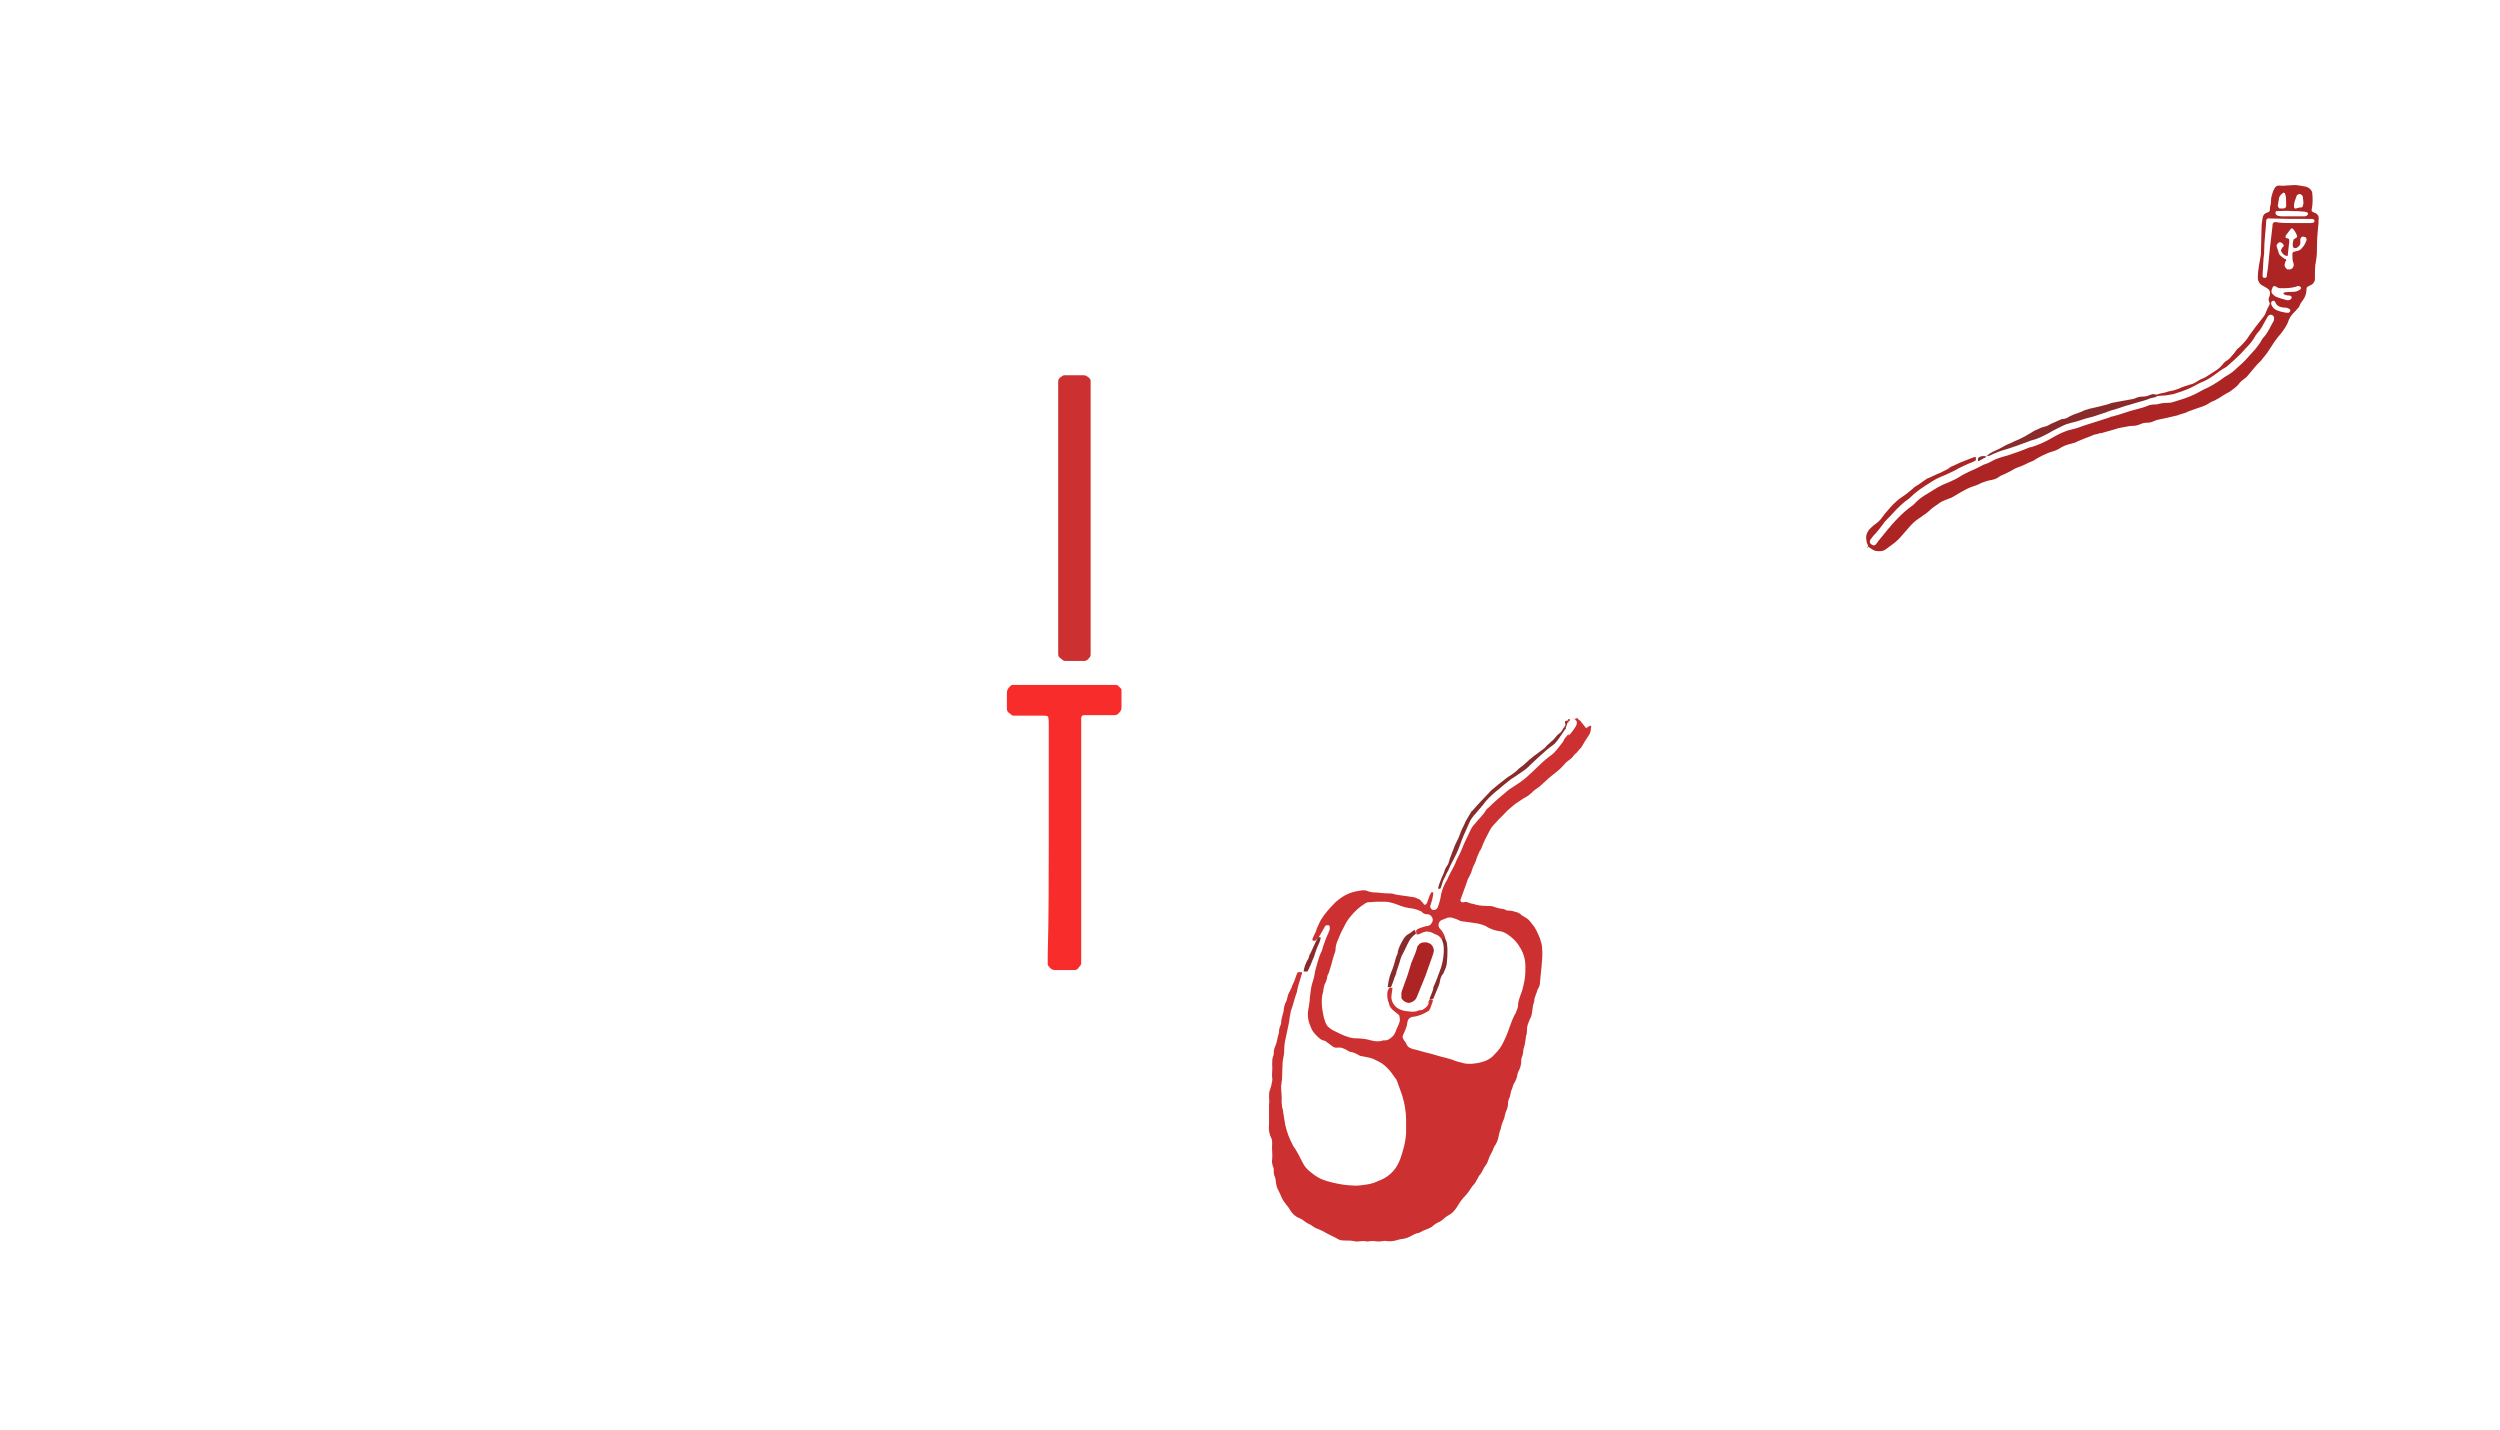 <svg width="236" height="135" viewBox="0 0 236 135" fill="none" xmlns="http://www.w3.org/2000/svg">
<g filter="url(#filter0_d_1041_89)">
<mask id="mask0_1041_89" style="mask-type:luminance" maskUnits="userSpaceOnUse" x="9" y="10" width="216" height="112">
<path d="M224.652 10.152H9.807V121.603H224.652V10.152Z" fill="white"/>
</mask>
<g mask="url(#mask0_1041_89)">
<path d="M172.645 49.37C172.694 49.37 172.743 49.37 172.793 49.37C172.99 49.271 173.139 49.222 173.287 49.124C173.484 49.074 173.632 49.025 173.83 48.976C174.028 48.878 174.274 48.927 174.423 49.074C174.867 49.419 175.262 49.763 175.657 50.157C175.855 50.354 176.003 50.551 176.201 50.747C176.25 50.797 176.299 50.797 176.349 50.747C176.349 50.797 176.349 50.797 176.349 50.846C176.349 50.895 176.398 50.944 176.398 50.993C176.942 51.682 177.386 52.371 177.979 52.962C178.176 53.208 178.374 53.404 178.571 53.651C178.72 53.847 178.868 54.044 178.967 54.241C179.016 54.389 179.115 54.536 179.213 54.635C179.559 55.078 179.905 55.52 180.251 55.963C180.547 56.308 180.794 56.701 180.992 57.144C181.14 57.489 181.337 57.833 181.485 58.178C181.535 58.325 181.634 58.473 181.683 58.62C181.93 59.014 182.127 59.506 182.325 59.949C182.473 60.343 182.72 60.736 182.918 61.13C183.016 61.376 183.066 61.573 183.066 61.819C183.066 61.868 183.066 61.917 183.016 61.966C182.967 62.065 182.918 62.163 182.868 62.262C182.72 62.557 182.523 62.803 182.374 63.098C182.078 63.639 181.732 64.181 181.288 64.624C181.041 64.919 180.794 65.214 180.547 65.509C180.399 65.706 180.3 65.854 180.251 66.1C180.251 66.149 180.251 66.149 180.201 66.198C180.053 66.69 179.806 67.084 179.411 67.428C179.164 67.674 178.967 67.92 178.818 68.216C178.67 68.462 178.522 68.757 178.324 68.954C178.176 69.15 178.028 69.347 177.929 69.593C177.88 69.741 177.781 69.839 177.682 69.938C177.584 70.036 177.534 70.085 177.534 70.233C177.485 70.381 177.435 70.528 177.386 70.676C177.188 71.07 176.892 71.414 176.497 71.611C176.349 71.709 176.201 71.758 176.053 71.808C175.954 71.857 175.904 71.955 175.855 72.054C175.806 72.3 175.806 72.546 175.657 72.742C175.608 72.792 175.608 72.89 175.608 72.989C175.559 73.284 175.41 73.579 175.262 73.825C175.164 73.973 175.065 74.12 174.917 74.268C174.719 74.514 174.571 74.76 174.373 74.957C174.126 75.252 173.929 75.547 173.731 75.892C173.583 76.187 173.435 76.384 173.237 76.63C173.139 76.728 172.99 76.876 172.941 77.023C172.842 77.22 172.694 77.368 172.496 77.515C172.398 77.565 172.299 77.614 172.2 77.663C172.052 77.712 171.904 77.761 171.756 77.811C171.607 77.86 171.558 78.007 171.607 78.155C171.756 78.401 171.805 78.647 171.854 78.942C171.854 78.992 171.854 79.041 171.854 79.09C171.756 79.336 171.706 79.582 171.706 79.828C171.706 79.927 171.706 80.025 171.756 80.123C171.805 80.271 171.854 80.419 171.904 80.615C171.953 80.96 172.052 81.255 172.052 81.6C172.052 81.698 172.101 81.796 172.151 81.895C172.25 82.141 172.299 82.338 172.299 82.584C172.299 83.174 172.447 83.765 172.546 84.355C172.546 84.404 172.546 84.454 172.595 84.503C172.793 84.798 172.743 85.142 172.743 85.438C172.743 85.585 172.743 85.782 172.743 85.93C172.743 86.126 172.743 86.323 172.793 86.471C172.842 86.569 172.842 86.668 172.842 86.815C172.842 87.061 172.941 87.258 173.04 87.455C173.139 87.652 173.188 87.799 173.188 87.996C173.188 88.193 173.188 88.439 173.287 88.636C173.336 88.734 173.336 88.833 173.336 88.98C173.336 89.079 173.385 89.177 173.385 89.276C173.534 89.571 173.583 89.915 173.632 90.21C173.682 90.457 173.731 90.752 173.879 90.998C173.929 91.145 173.978 91.244 173.978 91.391C173.978 92.228 174.028 93.064 174.028 93.901C174.028 93.95 174.028 93.95 174.028 93.999C174.028 94.245 173.929 94.442 173.682 94.541C173.435 94.639 173.237 94.737 173.04 94.836C172.892 94.934 172.743 94.934 172.546 94.984C172.398 94.984 172.2 94.984 172.052 94.984C171.361 94.984 170.62 95.033 169.928 95.033C169.089 95.033 168.298 95.082 167.459 95.082C166.076 95.131 164.693 95.131 163.261 95.18C162.52 95.23 161.779 95.23 161.038 95.23C159.606 95.279 158.173 95.279 156.791 95.328C156.395 95.328 155.951 95.328 155.556 95.377C155.457 95.377 155.358 95.377 155.21 95.328C155.013 95.279 154.864 95.131 154.864 94.934C154.864 94.737 154.864 94.492 154.864 94.295C154.864 93.901 154.815 93.556 154.667 93.163C154.617 93.015 154.617 92.917 154.568 92.769C154.568 92.72 154.568 92.671 154.568 92.622C154.519 91.638 154.519 90.653 154.469 89.669C154.469 89.374 154.469 89.079 154.568 88.784C154.617 88.685 154.568 88.587 154.568 88.439C154.469 88.193 154.469 87.947 154.469 87.701C154.469 87.16 154.469 86.618 154.42 86.077C154.42 85.733 154.42 85.438 154.37 85.093C154.37 84.749 154.321 84.404 154.272 84.06C154.222 83.863 154.222 83.617 154.222 83.42C154.222 82.78 154.173 82.092 154.173 81.452C154.173 81.255 154.123 81.058 154.025 80.911C153.975 80.812 153.926 80.665 153.827 80.566C153.778 80.468 153.728 80.369 153.63 80.32C153.234 80.025 152.938 79.631 152.592 79.287C152.494 79.188 152.444 79.09 152.444 78.992C152.444 78.942 152.395 78.893 152.395 78.844C152.395 78.499 152.197 78.254 151.901 78.007C151.802 77.909 151.703 77.811 151.605 77.712C151.358 77.515 151.16 77.22 151.061 76.925C150.814 76.335 150.518 75.793 150.271 75.203C150.222 75.055 150.172 74.907 150.074 74.76C149.925 74.465 149.827 74.169 149.728 73.825C149.58 73.136 149.382 72.447 149.135 71.808C149.086 71.611 149.036 71.463 149.036 71.266C149.036 71.168 149.036 71.119 148.987 71.02C148.888 70.823 148.888 70.627 148.839 70.381C148.789 70.184 148.691 70.036 148.641 69.839C148.74 69.741 148.789 69.642 148.888 69.544C148.987 69.446 149.086 69.347 149.135 69.249C149.333 68.904 149.58 68.56 149.777 68.216C149.925 68.019 149.975 67.822 149.975 67.625C149.975 67.527 149.975 67.428 150.024 67.33C150.074 67.33 150.172 67.33 150.222 67.281C150.32 67.281 150.419 67.33 150.469 67.428C150.617 67.625 150.765 67.822 151.012 67.92C151.16 67.969 151.308 68.117 151.358 68.216C151.506 68.412 151.654 68.56 151.852 68.658C152 68.757 152.148 68.855 152.247 68.954C152.592 69.2 152.938 69.396 153.333 69.544C153.481 69.593 153.63 69.642 153.778 69.741C153.877 69.79 153.975 69.79 154.074 69.79C154.321 69.79 154.469 69.741 154.667 69.593C154.864 69.495 155.013 69.347 155.161 69.2C155.309 69.003 155.506 68.855 155.704 68.708C155.852 68.658 155.902 68.511 155.951 68.412C156 68.363 156 68.265 156.05 68.216C156.099 68.117 156.05 68.068 155.951 68.019C156.05 68.117 156.05 68.117 156.099 68.068C156.247 67.969 156.395 67.871 156.494 67.723C156.642 67.674 156.741 67.625 156.84 67.477L156.889 67.428C156.939 67.231 157.037 67.035 156.988 66.788C156.939 66.69 156.988 66.592 157.037 66.493C157.087 66.395 157.136 66.247 157.136 66.1C157.186 66.1 157.235 66.05 157.284 66.05C157.383 66.001 157.482 66.001 157.581 66.05C157.778 66.149 158.025 66.149 158.223 66.198C158.371 66.247 158.47 66.198 158.618 66.149C158.717 66.1 158.816 66.05 158.914 66.001C159.013 65.903 159.112 65.804 159.26 65.755C159.408 65.706 159.556 65.608 159.705 65.509C159.754 65.46 159.754 65.362 159.705 65.312C159.655 65.263 159.556 65.214 159.507 65.263C159.507 65.263 159.458 65.263 159.458 65.312C159.26 65.509 159.013 65.657 158.717 65.608C158.569 65.657 158.47 65.657 158.322 65.706C158.173 65.755 158.075 65.804 157.926 65.854C157.877 65.854 157.828 65.903 157.778 65.903C157.68 65.903 157.581 65.952 157.482 65.854C157.383 65.804 157.284 65.755 157.186 65.706C157.087 65.509 156.939 65.362 156.741 65.214C156.346 64.919 156.05 64.624 155.753 64.23C155.704 64.131 155.605 64.082 155.556 63.984C155.457 63.885 155.358 63.787 155.259 63.689C155.062 63.541 154.963 63.393 154.864 63.197C154.815 63.147 154.766 63.049 154.766 63C154.716 62.852 154.617 62.754 154.519 62.655C154.272 62.458 154.123 62.212 153.975 61.966C153.827 61.77 153.679 61.573 153.481 61.425C153.185 61.179 152.938 60.835 152.642 60.539C152.592 60.441 152.494 60.343 152.444 60.293C152.395 60.195 152.296 60.047 152.197 59.949C151.852 59.605 151.605 59.211 151.259 58.916C151.111 58.768 151.012 58.62 150.963 58.423C150.864 58.178 150.765 57.981 150.617 57.784C150.518 57.636 150.419 57.538 150.32 57.39C150.074 56.997 149.876 56.603 149.678 56.16C149.629 56.062 149.629 55.963 149.58 55.865C149.58 55.766 149.53 55.668 149.481 55.57C149.431 55.471 149.431 55.373 149.431 55.274C149.481 55.078 149.431 54.831 149.382 54.635C149.382 54.487 149.382 54.339 149.382 54.241C149.382 54.143 149.431 54.044 149.481 53.946C149.58 53.7 149.728 53.454 149.876 53.257C150.074 53.011 150.271 52.814 150.469 52.568C150.716 52.322 151.012 52.076 151.308 51.879C151.555 51.731 151.802 51.584 152 51.436C152.296 51.239 152.642 51.141 152.988 51.092C153.086 51.092 153.185 51.092 153.333 51.092C153.58 51.141 153.827 51.141 154.074 51.239C154.123 51.239 154.173 51.289 154.222 51.289C154.519 51.289 154.766 51.436 155.013 51.486C155.062 51.535 155.062 51.584 155.111 51.633C155.259 51.731 155.358 51.83 155.408 52.027C155.457 52.125 155.457 52.224 155.556 52.322C155.753 52.568 155.852 52.863 156.05 53.158C156.148 53.355 156.247 53.552 156.395 53.7C156.692 53.995 156.889 54.339 157.136 54.684C157.284 54.881 157.433 55.078 157.531 55.274L157.581 55.324C157.63 55.324 157.68 55.373 157.729 55.373C157.778 55.373 157.778 55.324 157.828 55.274L157.778 55.324C157.729 55.373 157.729 55.373 157.729 55.471C157.828 55.668 157.976 55.865 158.124 56.012C158.124 56.308 158.272 56.554 158.42 56.751C158.519 56.947 158.667 57.095 158.816 57.292C158.865 57.39 158.964 57.489 158.964 57.587C159.112 57.882 159.309 58.128 159.507 58.374C159.655 58.571 159.803 58.768 159.951 58.965C160.001 59.014 160.05 59.112 160.05 59.162C160.1 59.358 160.248 59.555 160.396 59.703C160.594 59.998 160.89 60.244 161.038 60.638C161.087 60.687 161.137 60.785 161.186 60.835C161.285 60.933 161.384 61.031 161.483 61.13C161.631 61.278 161.631 61.425 161.631 61.573C161.631 61.671 161.581 61.77 161.581 61.917C161.581 62.016 161.581 62.114 161.631 62.262C161.73 62.458 161.68 62.606 161.631 62.803C161.483 63.147 161.384 63.443 161.186 63.787C160.89 64.279 160.594 64.771 160.05 65.066C160.001 65.115 159.902 65.165 159.853 65.214C159.803 65.263 159.754 65.362 159.803 65.411C159.853 65.509 159.951 65.558 160.05 65.558C160.248 65.509 160.445 65.362 160.594 65.214C160.742 65.115 160.84 65.017 160.939 64.87C161.186 64.525 161.433 64.23 161.68 63.885C161.73 63.836 161.779 63.738 161.828 63.689C161.976 63.344 162.174 63 162.273 62.655C162.372 62.36 162.421 62.065 162.273 61.77C162.223 61.671 162.223 61.573 162.223 61.474C162.223 61.327 162.273 61.228 162.273 61.081C162.273 60.933 162.223 60.736 162.125 60.638C162.026 60.539 161.927 60.441 161.927 60.293C161.878 60.096 161.779 59.998 161.631 59.949C161.532 59.9 161.483 59.85 161.433 59.801C161.384 59.703 161.334 59.555 161.334 59.408C161.334 59.358 161.433 59.162 161.483 59.162C161.631 59.112 161.828 59.112 161.976 59.211C162.125 59.309 162.223 59.408 162.372 59.506C162.52 59.654 162.668 59.703 162.865 59.801C163.063 59.85 163.261 59.949 163.508 59.998C163.705 60.047 163.903 60.096 164.051 60.195C164.298 60.343 164.545 60.392 164.841 60.392C164.989 60.392 165.137 60.392 165.236 60.392C165.434 60.392 165.631 60.441 165.779 60.49C165.977 60.589 166.125 60.589 166.323 60.589C166.767 60.638 167.212 60.687 167.607 60.687C167.804 60.687 168.051 60.687 168.249 60.638C168.693 60.539 169.089 60.441 169.533 60.343C169.632 60.293 169.731 60.244 169.829 60.195C169.978 60.096 170.076 59.998 170.225 59.9C170.274 59.85 170.373 59.85 170.471 59.85C170.62 59.85 170.718 59.85 170.867 59.9C170.916 59.9 170.965 59.949 171.015 59.998C171.163 60.195 171.212 60.392 171.212 60.589C171.212 60.785 171.163 60.933 171.015 60.982C170.521 61.228 170.076 61.573 169.632 61.819L169.582 61.868C169.484 61.917 169.385 61.966 169.286 61.966C168.94 62.065 168.693 62.163 168.496 62.508C168.447 62.557 168.397 62.606 168.298 62.655C168.15 62.754 168.051 62.852 167.903 62.95C167.656 63.246 167.36 63.492 167.064 63.689C166.767 63.885 166.52 64.131 166.323 64.427C166.273 64.525 166.224 64.624 166.224 64.722C166.224 64.968 166.125 65.165 165.977 65.312C165.681 65.608 165.434 65.952 165.236 66.296C165.088 66.543 164.94 66.788 164.693 67.035C164.446 67.281 164.298 67.527 164.1 67.822C164.051 67.871 164.051 67.92 164.001 67.969C163.952 68.019 163.903 68.117 163.853 68.166C163.557 68.363 163.31 68.658 163.162 68.954C163.112 69.003 163.063 69.101 163.014 69.15C162.964 69.2 162.915 69.249 162.816 69.298C162.569 69.544 162.322 69.79 162.075 70.085C161.927 70.282 161.828 70.479 161.68 70.676C161.581 70.823 161.532 70.971 161.483 71.119C161.433 71.365 161.384 71.66 161.186 71.906C161.137 72.004 161.137 72.103 161.137 72.201C161.186 72.349 161.186 72.546 161.186 72.693C161.137 72.89 161.137 73.087 161.087 73.234C161.038 73.382 161.038 73.579 161.038 73.727C161.087 74.071 161.137 74.366 161.186 74.711C161.236 74.907 161.285 75.153 161.334 75.35C161.384 75.498 161.433 75.596 161.532 75.695C161.581 75.793 161.631 75.892 161.68 75.99C161.73 76.236 161.828 76.433 162.026 76.63C162.174 76.777 162.273 76.925 162.421 77.023C162.47 77.073 162.569 77.122 162.619 77.122C162.717 77.171 162.767 77.171 162.865 77.171C162.915 77.171 162.915 77.171 162.964 77.22C163.063 77.269 163.112 77.368 163.162 77.466C163.211 77.712 163.112 77.909 162.865 78.007C162.717 78.057 162.619 78.106 162.47 78.155C162.322 78.254 162.174 78.254 161.976 78.254C161.779 78.204 161.532 78.204 161.334 78.204C161.285 78.204 161.236 78.254 161.186 78.303C161.038 78.549 160.84 78.598 160.594 78.696C160.495 78.696 160.445 78.746 160.347 78.746C159.902 78.844 159.458 78.942 159.013 79.188C158.865 79.287 158.667 79.336 158.47 79.385L158.42 79.434V79.484C158.519 79.582 158.618 79.68 158.766 79.73C158.964 79.779 159.211 79.828 159.408 79.927C159.507 79.976 159.606 80.025 159.655 80.123C159.754 80.271 159.803 80.419 159.853 80.566C159.853 80.714 159.853 80.861 159.853 80.96C159.853 81.846 159.902 82.682 159.902 83.568C159.951 84.896 159.951 86.225 160.05 87.553C160.05 87.799 160.05 88.095 160.05 88.39C160.05 88.488 160.05 88.537 160.001 88.636C159.853 88.98 159.803 89.325 159.853 89.669C159.853 89.866 159.853 90.063 159.853 90.26C159.853 90.358 159.853 90.407 159.902 90.506C159.902 90.555 159.951 90.604 159.951 90.653C160.001 90.703 160.05 90.703 160.1 90.703C160.149 90.703 160.198 90.653 160.198 90.604C160.248 90.457 160.198 90.26 160.248 90.112C160.248 89.915 160.297 89.719 160.347 89.571C160.347 89.522 160.347 89.472 160.347 89.423C160.347 89.128 160.347 88.882 160.297 88.587C160.248 88.291 160.248 87.996 160.248 87.701C160.248 87.603 160.248 87.455 160.297 87.406C160.445 87.061 160.495 86.717 160.445 86.373C160.445 86.323 160.445 86.274 160.445 86.225C160.495 85.88 160.495 85.536 160.495 85.142C160.495 84.945 160.495 84.749 160.544 84.552C160.594 84.306 160.594 84.011 160.594 83.715C160.594 83.519 160.594 83.272 160.594 83.076C160.594 82.928 160.594 82.731 160.692 82.584C160.742 82.436 160.791 82.338 160.791 82.19C160.791 81.895 160.89 81.6 160.89 81.304C160.89 81.009 160.89 80.763 161.038 80.517C161.087 80.468 161.087 80.369 161.087 80.271C161.137 80.025 161.137 79.779 161.137 79.533C161.137 79.434 161.137 79.385 161.137 79.287C161.137 79.238 161.236 79.139 161.285 79.139C161.433 79.139 161.532 79.139 161.68 79.09C161.828 79.09 161.927 78.942 162.026 78.893C162.174 78.844 162.322 78.795 162.52 78.746C162.717 78.696 162.915 78.696 163.063 78.647C163.31 78.598 163.557 78.549 163.754 78.401C163.804 78.352 163.903 78.352 164.001 78.352C164.15 78.352 164.347 78.401 164.495 78.352C164.693 78.303 164.94 78.352 165.137 78.303C165.384 78.254 165.631 78.303 165.878 78.254C166.026 78.204 166.224 78.254 166.372 78.254C166.422 78.254 166.471 78.254 166.52 78.254C166.767 78.204 167.064 78.204 167.36 78.204C167.656 78.204 167.953 78.057 168.2 77.958C168.249 77.958 168.249 77.86 168.298 77.86C168.348 77.811 168.348 77.761 168.298 77.712C168.249 77.614 168.2 77.565 168.101 77.565C168.051 77.565 168.002 77.565 167.953 77.565C167.706 77.663 167.409 77.712 167.162 77.712C166.965 77.712 166.767 77.712 166.57 77.712C166.471 77.712 166.372 77.663 166.273 77.614C166.175 77.515 166.026 77.515 165.878 77.515C165.779 77.515 165.681 77.515 165.533 77.515C164.989 77.515 164.989 77.515 164.446 77.269C164.347 77.22 164.248 77.171 164.15 77.073C164.051 76.974 163.903 76.925 163.804 76.876C163.557 76.777 163.359 76.679 163.112 76.581C162.964 76.531 162.816 76.433 162.717 76.285C162.372 75.99 162.174 75.596 161.976 75.203C161.976 75.203 161.976 75.153 161.976 75.104C161.927 74.858 161.878 74.612 161.828 74.366C161.779 74.12 161.779 73.825 161.68 73.579C161.532 72.989 161.532 72.792 161.631 72.152C161.631 72.103 161.631 72.054 161.68 72.004C161.73 71.906 161.73 71.808 161.779 71.709C161.927 71.414 162.125 71.119 162.372 70.823C162.619 70.528 162.865 70.184 163.063 69.79C163.162 69.593 163.31 69.397 163.409 69.249C163.458 69.2 163.508 69.101 163.557 69.052C163.754 68.954 163.804 68.806 163.952 68.658C164.248 68.216 164.495 67.773 164.841 67.379C164.94 67.281 164.989 67.231 165.039 67.133C165.286 66.69 165.582 66.346 165.878 65.952C166.125 65.608 166.372 65.312 166.668 65.017C166.866 64.82 167.064 64.574 167.261 64.328C167.508 64.181 167.656 63.885 167.854 63.689C167.903 63.59 168.002 63.541 168.101 63.443C168.2 63.344 168.348 63.295 168.397 63.197C168.496 63.098 168.545 62.95 168.644 62.852C168.743 62.754 168.842 62.655 168.94 62.606C169.138 62.458 169.385 62.36 169.582 62.262C169.829 62.163 170.027 62.114 170.274 62.016C170.471 61.966 170.62 61.868 170.768 61.72C170.916 61.573 171.114 61.523 171.262 61.474C171.706 61.425 172.101 61.327 172.546 61.376C172.595 61.376 172.645 61.327 172.645 61.278C172.645 61.228 172.645 61.228 172.645 61.179C172.595 61.031 172.496 60.933 172.398 60.835C172.2 60.638 172.003 60.392 171.854 60.096C171.756 59.949 171.706 59.801 171.607 59.654C171.459 59.457 171.361 59.211 171.311 59.014C171.262 58.817 171.212 58.67 171.212 58.473C171.212 58.276 171.212 58.03 171.163 57.833C171.163 57.784 171.114 57.735 171.064 57.735C171.064 57.735 171.015 57.735 171.015 57.784C170.965 57.833 170.916 57.833 170.916 57.882C170.274 58.719 170.274 58.719 169.187 59.358C169.138 59.408 169.089 59.408 169.039 59.457C168.842 59.555 168.644 59.654 168.397 59.654C168.298 59.654 168.249 59.703 168.15 59.703C168.002 59.752 167.903 59.801 167.755 59.801C167.459 59.801 167.212 59.801 166.915 59.801C166.817 59.801 166.718 59.801 166.619 59.752C166.471 59.703 166.323 59.654 166.125 59.654C165.928 59.654 165.73 59.654 165.533 59.654C165.434 59.654 165.286 59.654 165.187 59.605C164.89 59.506 164.545 59.457 164.248 59.309C164.15 59.26 164.001 59.211 163.853 59.162C163.606 59.112 163.359 59.014 163.162 58.916C162.865 58.719 162.569 58.522 162.273 58.325C162.174 58.227 162.075 58.178 161.976 58.079C161.828 57.931 161.73 57.784 161.631 57.636C161.581 57.538 161.532 57.439 161.483 57.341C161.433 57.243 161.433 57.193 161.384 57.095C161.334 56.898 161.285 56.652 161.236 56.455C161.137 56.16 161.137 55.865 161.038 55.57C161.038 55.52 161.038 55.52 161.038 55.471C161.038 55.324 161.038 55.127 161.038 54.979C161.038 54.881 161.087 54.782 161.186 54.684C161.236 54.635 161.334 54.586 161.384 54.536C161.532 54.389 161.73 54.241 161.878 54.143C161.927 54.093 161.927 54.044 161.927 53.995C161.927 53.946 161.878 53.946 161.828 53.897C161.878 53.946 161.878 53.995 161.927 54.044C162.026 54.044 162.075 54.044 162.174 53.995C162.223 53.946 162.273 53.946 162.322 53.897C162.421 53.798 162.569 53.749 162.668 53.749C162.865 53.749 163.014 53.651 163.211 53.552C163.409 53.404 163.606 53.257 163.804 53.158C163.903 53.109 164.001 53.06 164.1 53.109C164.199 53.109 164.248 53.109 164.298 53.011C164.545 52.913 164.792 52.814 165.039 52.716C165.631 52.47 165.928 52.322 166.619 51.928C166.668 51.928 166.718 51.928 166.767 51.928C166.965 51.879 167.064 51.731 167.261 51.633C167.36 51.535 167.508 51.486 167.656 51.486C167.755 51.486 167.854 51.436 167.953 51.387C168.249 51.19 168.595 51.043 168.99 50.895C169.484 50.698 169.978 50.6 170.422 50.403C170.718 50.354 170.965 50.206 171.212 50.059C171.361 49.96 171.558 49.862 171.706 49.763C172.299 49.517 172.496 49.468 172.645 49.37ZM161.631 88.537C161.581 89.079 161.581 89.522 161.581 89.965C161.581 90.161 161.581 90.407 161.532 90.604C161.483 90.949 161.483 91.293 161.483 91.638C161.483 91.933 161.631 92.228 161.878 92.376L161.927 92.425C161.976 92.474 162.125 92.425 162.125 92.326C162.223 91.588 162.223 90.85 162.273 90.112C162.273 89.472 162.322 88.833 162.372 88.144C162.421 87.406 162.47 86.668 162.47 85.93C162.47 85.339 162.52 84.798 162.52 84.207C162.52 83.715 162.569 83.223 162.569 82.731C162.619 82.092 162.619 81.501 162.619 80.861C162.619 80.763 162.619 80.714 162.619 80.615C162.619 80.566 162.569 80.517 162.52 80.468C162.421 80.419 162.322 80.419 162.223 80.369C162.125 80.32 162.026 80.222 161.976 80.172C161.927 80.123 161.927 80.025 161.976 79.927C161.976 79.877 162.026 79.828 162.026 79.779C162.026 79.73 161.976 79.68 161.976 79.631C161.927 79.631 161.878 79.631 161.828 79.68C161.73 79.779 161.779 79.877 161.73 79.976C161.631 80.222 161.631 80.468 161.631 80.714C161.68 81.304 161.73 81.895 161.73 82.485C161.73 82.879 161.73 83.223 161.73 83.617C161.73 84.109 161.73 84.65 161.73 85.142C161.73 85.388 161.73 85.634 161.68 85.88C161.631 86.126 161.631 86.422 161.581 86.668C161.532 86.914 161.532 87.16 161.532 87.406C161.631 87.947 161.631 88.291 161.631 88.537ZM156.494 82.042C156.544 82.042 156.544 82.042 156.593 82.042C156.84 81.944 157.136 81.944 157.383 81.895C157.482 81.895 157.531 81.846 157.63 81.846C157.828 81.747 158.025 81.698 158.223 81.6C158.42 81.501 158.569 81.353 158.766 81.206C158.816 81.157 158.816 81.108 158.865 81.058C158.914 81.009 158.914 80.96 158.865 80.911C158.816 80.861 158.766 80.861 158.717 80.861C158.371 80.96 158.025 81.009 157.729 81.206C157.63 81.255 157.531 81.304 157.433 81.304C157.235 81.353 156.988 81.403 156.791 81.452C156.494 81.55 156.198 81.55 155.902 81.501C155.704 81.452 155.506 81.452 155.358 81.403C155.309 81.403 155.259 81.403 155.21 81.403C155.21 81.403 155.161 81.403 155.161 81.452C155.062 81.6 155.161 81.796 155.309 81.846C155.704 81.993 156.099 81.993 156.494 82.042C156.494 82.042 156.445 82.042 156.494 82.042Z" fill="white"/>
<path d="M150.221 67.329C150.221 67.427 150.172 67.526 150.172 67.624C150.172 67.87 150.073 68.067 149.974 68.215C149.727 68.559 149.53 68.903 149.332 69.248C149.283 69.346 149.184 69.445 149.085 69.543C148.986 69.641 148.937 69.74 148.838 69.838C148.74 69.937 148.641 69.986 148.542 70.133C148.443 70.281 148.344 70.38 148.196 70.478C147.999 70.626 147.801 70.773 147.653 70.97C147.357 71.314 147.011 71.61 146.616 71.905C146.369 72.102 146.122 72.299 145.875 72.545C145.579 72.791 145.332 73.086 144.986 73.283C144.937 73.332 144.838 73.381 144.788 73.43C144.64 73.578 144.492 73.726 144.294 73.873C144.146 73.972 143.998 74.07 143.801 74.168C143.554 74.316 143.307 74.513 143.06 74.66C142.714 74.956 142.319 75.251 142.023 75.595C141.677 75.94 141.331 76.284 140.985 76.678C140.837 76.826 140.738 76.973 140.64 77.17C140.343 77.711 140.047 78.302 139.849 78.843C139.8 78.991 139.701 79.089 139.652 79.187C139.553 79.384 139.504 79.581 139.405 79.778C139.355 79.975 139.306 80.122 139.207 80.319C139.158 80.418 139.109 80.516 139.059 80.614C139.01 80.811 138.911 81.008 138.862 81.205C138.763 81.402 138.664 81.599 138.565 81.795C138.516 81.844 138.516 81.894 138.516 81.943C138.318 82.533 138.071 83.124 137.874 83.714C137.824 83.813 137.923 83.96 138.022 83.96C138.071 83.96 138.121 83.96 138.17 83.96C138.318 83.911 138.466 83.911 138.664 84.01C138.812 84.059 138.911 84.108 139.059 84.108C139.454 84.256 139.899 84.305 140.343 84.305C140.59 84.305 140.837 84.305 141.084 84.403C141.331 84.502 141.578 84.551 141.874 84.6C141.973 84.6 142.072 84.649 142.171 84.698C142.269 84.748 142.368 84.748 142.467 84.748C142.714 84.748 142.961 84.846 143.158 84.895C143.356 84.945 143.504 85.043 143.652 85.191C143.801 85.289 143.998 85.387 144.146 85.486C144.344 85.633 144.492 85.83 144.64 86.027C144.986 86.421 145.183 86.913 145.381 87.405C145.48 87.7 145.579 88.044 145.579 88.34C145.628 88.881 145.579 89.422 145.529 89.963C145.48 90.456 145.43 90.948 145.381 91.44C145.381 91.686 145.332 91.932 145.183 92.129C145.085 92.325 145.085 92.473 144.986 92.67C144.937 92.867 144.838 93.014 144.838 93.211C144.838 93.309 144.838 93.359 144.788 93.457C144.69 93.703 144.69 93.998 144.64 94.244C144.64 94.392 144.591 94.589 144.541 94.737C144.492 94.884 144.393 95.032 144.344 95.179C144.245 95.425 144.146 95.671 144.146 95.967C144.146 96.163 144.146 96.409 144.048 96.606C144.048 96.656 144.048 96.656 144.048 96.705C143.998 96.901 143.998 97.148 143.949 97.344C143.899 97.541 143.85 97.689 143.801 97.886C143.801 98.132 143.751 98.378 143.652 98.624C143.603 98.722 143.603 98.821 143.603 98.968C143.603 99.313 143.504 99.608 143.356 99.903C143.307 99.952 143.307 100.051 143.257 100.149C143.208 100.494 143.109 100.789 142.912 101.084C142.813 101.232 142.813 101.428 142.714 101.625C142.615 101.822 142.615 101.97 142.566 102.167C142.566 102.265 142.516 102.363 142.467 102.462C142.418 102.609 142.368 102.708 142.368 102.855C142.368 103.101 142.319 103.348 142.22 103.594C142.121 103.79 142.072 103.987 142.023 104.233C142.023 104.332 141.973 104.43 141.924 104.528C141.825 104.774 141.726 105.021 141.677 105.316C141.578 105.562 141.529 105.759 141.479 106.005C141.43 106.3 141.331 106.595 141.183 106.841C141.084 106.94 141.035 107.087 140.985 107.186C140.936 107.382 140.837 107.53 140.738 107.727C140.64 107.874 140.59 108.022 140.541 108.17C140.491 108.317 140.442 108.416 140.393 108.563C140.294 108.76 140.096 108.957 139.998 109.203C139.899 109.4 139.8 109.597 139.652 109.744C139.553 109.843 139.553 109.99 139.454 110.089C139.355 110.286 139.257 110.482 139.109 110.63C138.96 110.778 138.862 110.974 138.713 111.171C138.615 111.319 138.516 111.466 138.417 111.565C138.071 111.909 137.775 112.303 137.528 112.746C137.331 113.041 137.084 113.336 136.787 113.484C136.59 113.582 136.392 113.73 136.244 113.878C136.145 113.976 136.046 114.025 135.898 114.124C135.651 114.222 135.404 114.37 135.207 114.566C135.009 114.714 134.812 114.763 134.614 114.862C134.466 114.911 134.318 114.96 134.17 115.059C134.071 115.108 133.923 115.206 133.774 115.206C133.577 115.255 133.429 115.354 133.231 115.452C132.984 115.6 132.688 115.698 132.392 115.747C132.243 115.747 132.095 115.797 131.898 115.846C131.601 115.944 131.256 115.993 130.91 115.944C130.811 115.944 130.712 115.895 130.564 115.944C130.268 115.993 130.021 115.993 129.724 115.944C129.626 115.944 129.527 115.944 129.379 115.944C129.181 115.993 128.984 115.993 128.786 115.944C128.737 115.944 128.687 115.944 128.638 115.944C128.342 115.944 128.095 116.043 127.798 115.944C127.551 115.895 127.255 115.895 126.959 115.895C126.662 115.895 126.366 115.846 126.119 115.649C125.823 115.501 125.526 115.354 125.23 115.206C125.131 115.157 124.983 115.059 124.884 115.009C124.687 114.911 124.44 114.812 124.193 114.714C123.995 114.616 123.847 114.468 123.65 114.37C123.403 114.271 123.205 114.124 123.007 113.976C122.909 113.878 122.761 113.828 122.662 113.779C122.267 113.632 121.97 113.336 121.773 112.992C121.674 112.795 121.526 112.647 121.378 112.451C121.229 112.254 121.081 112.057 120.983 111.811C120.884 111.565 120.785 111.368 120.686 111.171C120.538 110.925 120.489 110.679 120.439 110.384C120.439 110.187 120.39 109.941 120.291 109.744C120.242 109.597 120.242 109.498 120.242 109.351C120.242 109.203 120.242 109.055 120.192 108.957C120.093 108.711 120.044 108.465 120.093 108.219C120.143 107.727 120.044 107.235 120.093 106.743C120.093 106.546 120.093 106.349 119.995 106.201C119.945 106.103 119.945 106.054 119.896 105.955C119.797 105.66 119.748 105.316 119.797 104.971C119.797 104.824 119.797 104.627 119.797 104.479C119.797 104.332 119.797 104.135 119.797 103.987C119.797 103.79 119.797 103.594 119.797 103.397C119.797 103.249 119.797 103.101 119.797 103.003C119.847 102.806 119.797 102.56 119.797 102.363C119.797 102.117 119.797 101.871 119.896 101.625C119.995 101.379 120.044 101.084 120.093 100.838C120.093 100.74 120.143 100.69 120.093 100.592C120.044 100.149 120.143 99.706 120.093 99.263C120.093 98.968 120.093 98.722 120.192 98.476C120.242 98.378 120.242 98.279 120.242 98.181C120.242 97.984 120.291 97.738 120.39 97.541C120.489 97.295 120.538 97.098 120.587 96.852C120.587 96.754 120.637 96.705 120.637 96.606C120.686 96.459 120.736 96.36 120.736 96.213C120.736 96.016 120.785 95.77 120.884 95.573C120.884 95.524 120.933 95.475 120.933 95.425C120.933 95.081 121.032 94.737 121.131 94.392C121.18 94.294 121.18 94.195 121.18 94.097C121.229 93.802 121.279 93.555 121.427 93.309C121.526 93.113 121.526 92.817 121.625 92.621C121.723 92.424 121.822 92.227 121.921 92.03C121.97 91.833 122.069 91.636 122.168 91.44C122.267 91.194 122.316 90.997 122.415 90.751C122.464 90.652 122.464 90.603 122.563 90.554C122.662 90.554 122.761 90.554 122.909 90.554C122.909 90.603 122.909 90.603 122.909 90.652C122.761 91.243 122.514 91.833 122.415 92.473C122.217 92.965 122.118 93.506 121.921 94.048C121.872 94.195 121.822 94.294 121.822 94.441C121.723 94.835 121.723 95.179 121.625 95.573C121.526 95.967 121.476 96.36 121.378 96.754C121.279 97.148 121.229 97.541 121.229 97.984C121.229 98.23 121.18 98.476 121.131 98.722C121.131 98.821 121.081 98.919 121.081 99.067C121.081 99.46 121.032 99.903 121.032 100.297C121.032 100.494 121.032 100.74 120.983 100.936C120.983 101.035 120.983 101.133 120.933 101.281C120.933 101.822 121.032 102.314 120.983 102.806C120.983 102.954 121.032 103.151 121.032 103.298C121.032 103.348 121.032 103.397 121.081 103.446C121.131 103.643 121.131 103.889 121.18 104.086C121.229 104.381 121.279 104.676 121.328 104.971C121.476 105.66 121.723 106.3 122.069 106.94C122.069 106.989 122.118 107.038 122.168 107.087C122.464 107.53 122.711 108.022 122.958 108.514C123.106 108.809 123.254 109.006 123.501 109.252C123.798 109.498 124.094 109.744 124.44 109.941C124.687 110.089 124.983 110.187 125.279 110.286C125.971 110.482 126.662 110.63 127.354 110.679C128.144 110.728 128.095 110.728 128.835 110.63C129.28 110.581 129.675 110.482 130.07 110.286C130.169 110.236 130.218 110.236 130.317 110.187C130.811 109.99 131.206 109.695 131.552 109.301C131.848 108.957 132.046 108.563 132.194 108.17C132.243 107.973 132.342 107.776 132.392 107.53C132.589 106.94 132.688 106.398 132.737 105.759C132.737 105.365 132.737 104.922 132.737 104.528C132.737 103.692 132.589 102.905 132.342 102.117C132.194 101.724 132.046 101.281 131.898 100.887C131.848 100.74 131.799 100.641 131.7 100.543C131.503 100.248 131.256 99.903 131.009 99.657C130.762 99.411 130.515 99.165 130.169 99.017C130.12 98.968 130.021 98.919 129.971 98.919C129.724 98.771 129.478 98.673 129.231 98.624C128.984 98.575 128.737 98.525 128.49 98.476C128.391 98.476 128.342 98.427 128.243 98.378C127.996 98.23 127.749 98.132 127.502 98.082C127.403 98.082 127.354 98.033 127.255 97.984C127.107 97.886 126.909 97.787 126.761 97.738C126.564 97.64 126.317 97.689 126.119 97.689C126.02 97.689 125.921 97.64 125.823 97.59C125.625 97.443 125.428 97.295 125.23 97.148C125.131 97.049 125.032 97.049 124.934 97C124.835 97 124.786 96.951 124.687 96.901C124.539 96.803 124.44 96.705 124.292 96.557C124.045 96.311 123.847 96.065 123.748 95.77C123.501 95.228 123.403 94.687 123.501 94.097C123.551 93.703 123.65 93.359 123.65 92.965C123.65 92.817 123.699 92.719 123.699 92.571C123.748 92.178 123.798 91.784 123.946 91.391C124.094 90.997 124.094 90.554 124.242 90.111C124.39 89.619 124.489 89.176 124.687 88.733C124.786 88.586 124.835 88.389 124.884 88.192C125.032 87.749 125.181 87.306 125.378 86.913C125.428 86.814 125.477 86.667 125.526 86.519C125.526 86.421 125.526 86.371 125.526 86.273C125.526 86.175 125.428 86.126 125.378 86.126C125.329 86.126 125.181 86.126 125.131 86.175C125.082 86.224 125.032 86.273 125.032 86.322C124.884 86.618 124.687 86.913 124.489 87.257C124.39 87.405 124.292 87.503 124.143 87.602C124.045 87.602 123.995 87.602 123.896 87.552C123.896 87.503 123.896 87.454 123.896 87.405C123.995 87.159 124.143 86.913 124.242 86.667C124.292 86.421 124.44 86.175 124.539 85.929C124.588 85.83 124.637 85.732 124.687 85.633C125.082 84.994 125.576 84.453 126.07 83.96C126.465 83.616 126.86 83.321 127.354 83.124C127.749 82.976 128.193 82.878 128.638 82.829C128.786 82.829 128.934 82.829 129.033 82.878C129.231 82.976 129.379 82.976 129.576 83.025C130.07 83.025 130.564 83.124 131.058 83.124C131.206 83.124 131.404 83.124 131.552 83.173C131.799 83.272 132.095 83.272 132.342 83.321C132.638 83.37 132.984 83.419 133.33 83.468C133.478 83.468 133.626 83.517 133.824 83.616C133.972 83.665 134.071 83.714 134.17 83.862C134.268 83.96 134.367 84.059 134.417 84.157C134.466 84.206 134.565 84.206 134.614 84.157C134.663 84.108 134.663 84.059 134.713 84.01C134.812 83.764 134.861 83.567 134.96 83.321C135.009 83.222 135.059 83.124 135.108 83.025C135.157 83.025 135.256 83.025 135.306 83.025C135.306 83.222 135.256 83.468 135.207 83.665C135.157 83.911 135.059 84.157 135.009 84.354C135.009 84.403 135.009 84.453 135.059 84.502C135.108 84.649 135.256 84.698 135.355 84.698C135.454 84.698 135.552 84.649 135.651 84.551C135.701 84.502 135.75 84.403 135.75 84.354C135.898 83.96 135.997 83.567 136.046 83.173C136.145 82.779 136.293 82.386 136.491 82.041C136.59 81.894 136.688 81.697 136.738 81.549C136.985 81.008 137.331 80.516 137.528 79.925C137.726 79.581 137.874 79.237 138.022 78.892C138.22 78.351 138.516 77.81 138.763 77.268C138.862 77.022 139.01 76.776 139.207 76.579C139.553 76.137 139.998 75.743 140.294 75.251C140.343 75.153 140.442 75.103 140.541 75.005C141.084 74.464 141.726 73.922 142.319 73.43C142.418 73.332 142.516 73.283 142.665 73.184C142.961 72.987 143.257 72.791 143.554 72.594C143.899 72.348 144.245 72.053 144.541 71.757C144.887 71.413 145.233 71.118 145.529 70.822C145.727 70.626 145.974 70.429 146.221 70.232C146.616 69.986 146.912 69.641 147.208 69.248C147.307 69.1 147.455 68.953 147.554 68.805C147.604 68.707 147.653 68.608 147.702 68.51C147.851 68.313 148.048 68.116 148.196 67.919C148.246 67.821 148.344 67.722 148.344 67.673C148.443 67.427 148.394 67.034 147.999 67.034C147.9 67.034 147.851 67.034 147.752 67.034C147.752 66.935 147.752 66.886 147.851 66.837C147.949 66.787 148.048 66.738 148.147 66.689C148.344 66.689 148.542 66.64 148.69 66.64C148.789 66.64 148.838 66.591 148.888 66.541C148.937 66.689 149.085 66.738 149.184 66.837C149.382 67.083 149.53 67.28 149.727 67.526C150.172 67.23 150.172 67.28 150.221 67.329ZM134.96 93.162C135.059 93.162 135.157 93.162 135.256 93.162C135.256 93.211 135.256 93.26 135.256 93.309C135.157 93.555 135.108 93.752 135.009 93.998C134.96 94.097 134.91 94.195 134.812 94.244C134.318 94.54 133.873 94.737 133.281 94.786C133.083 94.835 132.935 94.983 132.885 95.179C132.836 95.327 132.836 95.524 132.787 95.671C132.688 95.967 132.589 96.213 132.441 96.508C132.392 96.656 132.392 96.754 132.49 96.901C132.589 97.098 132.737 97.197 132.787 97.394C132.885 97.59 133.034 97.689 133.182 97.738C133.281 97.787 133.379 97.837 133.478 97.837C133.923 97.935 134.318 98.082 134.762 98.181C135.207 98.279 135.602 98.427 135.997 98.525C136.145 98.575 136.244 98.575 136.392 98.624C136.688 98.722 137.034 98.771 137.331 98.919C137.429 98.968 137.528 98.968 137.627 99.017C137.775 99.067 137.923 99.067 138.022 99.116C138.318 99.214 138.615 99.214 138.911 99.214C139.207 99.165 139.504 99.165 139.8 99.067C140.195 98.968 140.541 98.821 140.837 98.575C141.183 98.23 141.529 97.886 141.776 97.443C142.072 96.901 142.319 96.311 142.516 95.721C142.665 95.327 142.813 94.884 143.01 94.54C143.06 94.49 143.109 94.392 143.109 94.343C143.208 94.097 143.307 93.9 143.307 93.654C143.307 93.457 143.356 93.26 143.405 93.113C143.504 92.817 143.603 92.522 143.702 92.276C143.801 91.882 143.899 91.489 143.949 91.095C143.998 90.751 143.998 90.406 143.998 90.013C143.998 89.324 143.801 88.684 143.405 88.094C143.109 87.602 142.714 87.257 142.269 86.962C142.121 86.864 141.924 86.765 141.726 86.716C141.529 86.667 141.331 86.667 141.183 86.618C140.985 86.568 140.837 86.519 140.64 86.421C140.541 86.371 140.393 86.322 140.294 86.224C139.948 86.076 139.652 85.978 139.257 85.929C138.911 85.879 138.565 85.83 138.22 85.781C138.022 85.781 137.824 85.732 137.676 85.633C137.577 85.584 137.429 85.535 137.281 85.486C137.034 85.387 136.738 85.338 136.491 85.486C136.392 85.535 136.244 85.584 136.096 85.633C135.799 85.781 135.701 86.126 135.898 86.421C135.997 86.519 136.096 86.618 136.145 86.716C136.293 86.962 136.441 87.208 136.441 87.454C136.343 87.454 136.244 87.454 136.145 87.503C135.997 87.306 135.799 87.06 135.552 87.011C135.454 86.962 135.355 86.913 135.256 86.864C134.96 86.716 134.663 86.667 134.318 86.814C134.12 86.913 133.923 87.011 133.725 87.011C133.725 86.913 133.676 86.765 133.676 86.667C133.725 86.519 133.873 86.47 133.972 86.421C134.268 86.322 134.515 86.224 134.861 86.175C135.059 86.126 135.256 85.83 135.256 85.633C135.256 85.387 135.059 85.141 134.812 85.092C134.762 85.092 134.713 85.092 134.663 85.092C134.565 85.092 134.466 85.043 134.367 84.994C134.268 84.945 134.219 84.846 134.12 84.797C133.873 84.698 133.626 84.6 133.33 84.551C132.836 84.502 132.293 84.354 131.848 84.157C131.601 84.059 131.404 84.01 131.157 83.96C131.009 83.911 130.811 83.911 130.663 83.911C130.416 83.911 130.169 83.911 129.922 83.911C129.675 83.911 129.428 83.96 129.181 83.96C129.082 83.96 128.984 84.01 128.885 84.059C128.342 84.403 127.897 84.797 127.502 85.289C127.354 85.437 127.255 85.633 127.107 85.83C126.86 86.322 126.564 86.814 126.366 87.356C126.218 87.7 126.07 88.044 126.07 88.438C126.07 88.537 126.07 88.586 126.02 88.684C125.872 89.078 125.773 89.472 125.675 89.865C125.576 90.111 125.526 90.406 125.428 90.652C125.329 90.8 125.279 90.948 125.279 91.095C125.23 91.292 125.181 91.489 125.082 91.636C124.983 91.833 124.983 91.981 124.934 92.178C124.934 92.325 124.884 92.522 124.835 92.67C124.835 92.768 124.786 92.867 124.786 93.014C124.736 93.654 124.835 94.244 124.983 94.884C125.032 95.032 125.082 95.179 125.131 95.327C125.181 95.475 125.279 95.573 125.329 95.671C125.477 95.819 125.625 95.917 125.773 96.016C126.267 96.262 126.81 96.557 127.354 96.705C127.551 96.754 127.7 96.803 127.897 96.803C128.44 96.803 128.934 96.852 129.428 97C129.823 97.098 130.169 97.148 130.564 97C130.614 97 130.663 97 130.712 97C130.91 97 131.058 96.951 131.256 96.803C131.453 96.656 131.651 96.459 131.749 96.163C131.848 95.868 131.996 95.622 132.095 95.327C132.194 95.13 132.145 94.884 132.095 94.687C132.095 94.638 132.046 94.589 131.996 94.54C131.898 94.49 131.799 94.392 131.749 94.343C131.404 94.097 131.157 93.851 131.107 93.457C130.959 93.162 130.959 92.867 130.959 92.571C130.959 92.375 131.058 92.178 131.157 92.03C131.256 92.03 131.354 92.03 131.453 92.03C131.404 92.276 131.404 92.522 131.354 92.768C131.305 93.211 131.503 93.605 131.848 93.9C131.996 93.998 132.145 94.097 132.342 94.146C132.49 94.195 132.638 94.244 132.836 94.244C133.182 94.294 133.527 94.343 133.873 94.195C133.972 94.146 134.071 94.146 134.17 94.146C134.268 94.146 134.367 94.048 134.466 93.998C134.663 93.851 134.812 93.703 134.861 93.506C134.812 93.408 134.861 93.26 134.96 93.162Z" fill="#CC3030"/>
<path d="M132.294 47.696C132.294 51.681 132.294 55.618 132.294 59.604C132.294 59.8 132.294 60.047 132.294 60.243C132.343 60.539 132.195 60.785 131.948 60.932C131.849 60.981 131.75 61.08 131.652 61.08C131.158 61.08 130.664 61.08 130.17 61.08C130.071 61.08 129.972 61.031 129.923 60.883C129.874 60.834 129.874 60.735 129.824 60.637C128.046 55.569 126.318 50.451 124.54 45.383C124.391 45.186 124.441 44.891 124.243 44.694H124.194C124.144 44.694 124.095 44.694 124.095 44.694C124.095 44.842 124.095 45.039 124.095 45.186C124.095 47.007 124.095 48.828 124.095 50.648C124.095 53.65 124.095 56.7 124.095 59.702C124.095 59.948 124.095 60.194 124.095 60.44C124.095 60.539 124.046 60.588 123.996 60.686C123.897 60.785 123.799 60.883 123.7 60.981C123.651 61.031 123.601 61.031 123.552 61.031C123.502 61.031 123.453 61.031 123.404 61.031C122.86 61.031 122.366 61.031 121.823 61.031C121.626 61.031 121.477 60.932 121.329 60.785C121.28 60.735 121.23 60.686 121.23 60.686C121.181 60.637 121.132 60.539 121.132 60.489C121.132 60.292 121.132 60.096 121.132 59.899C121.132 58.521 121.132 57.143 121.132 55.716C121.132 48.975 121.132 42.283 121.132 35.542C121.132 35.345 121.132 35.099 121.132 34.902C121.082 34.607 121.23 34.361 121.477 34.213C121.576 34.164 121.675 34.115 121.774 34.115C122.317 34.115 122.811 34.115 123.354 34.115C123.404 34.115 123.404 34.115 123.453 34.115C123.552 34.115 123.601 34.164 123.651 34.263C123.799 34.706 123.996 35.148 124.144 35.542C125.725 40.167 127.355 44.793 128.935 49.418C128.985 49.615 129.083 49.763 129.133 49.959C129.182 49.959 129.232 50.008 129.281 50.008L129.33 49.959L129.38 49.91C129.38 49.615 129.38 49.369 129.38 49.074C129.38 44.547 129.38 40.02 129.38 35.542C129.38 35.296 129.38 35.05 129.38 34.804C129.38 34.607 129.429 34.509 129.577 34.361C129.627 34.312 129.676 34.263 129.775 34.213C129.824 34.164 129.874 34.164 129.923 34.164C130.022 34.164 130.071 34.164 130.17 34.164C130.614 34.164 131.108 34.164 131.553 34.164C131.849 34.164 132.047 34.263 132.244 34.509C132.294 34.607 132.343 34.706 132.343 34.804C132.343 35.05 132.343 35.296 132.343 35.542C132.294 39.577 132.294 43.612 132.294 47.696Z" fill="white"/>
<path d="M67.592 76.826C67.592 80.369 67.592 83.961 67.592 87.504C67.592 87.799 67.592 88.045 67.592 88.341C67.493 89.226 66.999 89.866 66.16 90.161C66.061 90.21 66.011 90.21 65.913 90.21C65.666 90.26 65.419 90.26 65.172 90.26C64.727 90.26 64.283 90.26 63.838 90.26C62.159 90.26 60.431 90.26 58.751 90.26C58.455 90.26 58.208 90.26 57.912 90.21C57.566 90.161 57.27 90.014 57.023 89.817C56.627 89.522 56.381 89.128 56.232 88.685C56.183 88.587 56.183 88.537 56.183 88.439C56.183 88.291 56.134 88.095 56.134 87.947C56.134 87.75 56.134 87.553 56.134 87.356C56.134 80.271 56.134 73.136 56.134 66.05C56.134 65.755 56.134 65.509 56.134 65.214C56.232 64.328 56.726 63.688 57.517 63.344C57.615 63.295 57.665 63.295 57.764 63.295C58.06 63.246 58.356 63.246 58.653 63.246C59.986 63.246 61.319 63.246 62.653 63.246C63.394 63.246 64.135 63.246 64.876 63.246C65.073 63.246 65.32 63.246 65.518 63.246C66.357 63.344 66.901 63.787 67.246 64.525C67.345 64.771 67.444 65.017 67.444 65.312C67.444 65.558 67.444 65.804 67.444 66.05C67.592 69.741 67.592 73.284 67.592 76.826ZM59.294 76.826C59.294 77.564 59.294 78.352 59.294 79.09C59.294 81.599 59.294 84.109 59.294 86.618C59.294 86.815 59.294 87.012 59.294 87.209C59.294 87.258 59.344 87.307 59.393 87.307C59.393 87.307 59.443 87.307 59.492 87.307C61.073 87.307 62.653 87.307 64.234 87.307C64.283 87.307 64.283 87.307 64.332 87.307C64.382 87.258 64.431 87.209 64.431 87.209C64.431 86.914 64.431 86.668 64.431 86.372C64.431 80.123 64.431 73.874 64.431 67.625C64.431 67.281 64.431 66.985 64.431 66.641C64.431 66.592 64.431 66.542 64.431 66.493C64.431 66.444 64.382 66.395 64.332 66.346C64.332 66.346 64.283 66.346 64.234 66.346C62.653 66.346 61.073 66.346 59.492 66.346C59.443 66.346 59.443 66.346 59.393 66.346C59.344 66.395 59.294 66.444 59.294 66.444C59.294 66.739 59.294 66.985 59.294 67.281C59.294 70.479 59.294 73.628 59.294 76.826Z" fill="white"/>
<path d="M117.872 47.598C117.872 51.091 117.872 54.634 117.872 58.128C117.872 58.325 117.872 58.571 117.872 58.767C117.872 59.014 117.823 59.26 117.773 59.506C117.576 60.194 117.131 60.637 116.489 60.883C116.242 60.982 115.946 61.031 115.699 61.031C115.551 61.031 115.403 61.031 115.304 61.031C113.229 61.031 111.155 61.031 109.081 61.031C108.784 61.031 108.537 61.031 108.241 60.982C107.648 60.883 107.253 60.588 106.908 60.096C106.71 59.85 106.611 59.555 106.562 59.26C106.512 59.014 106.463 58.767 106.463 58.522C106.463 58.325 106.463 58.128 106.463 57.931C106.463 50.944 106.463 44.006 106.463 37.019C106.463 36.871 106.463 36.674 106.463 36.526C106.463 36.231 106.463 35.985 106.562 35.739C106.71 34.952 107.204 34.46 107.945 34.165C108.043 34.115 108.142 34.115 108.241 34.115C108.439 34.115 108.686 34.066 108.883 34.066C111.056 34.066 113.18 34.066 115.353 34.066C115.551 34.066 115.748 34.066 115.946 34.066C116.39 34.115 116.785 34.263 117.131 34.607C117.625 35.05 117.823 35.592 117.872 36.182C117.872 36.428 117.872 36.674 117.872 36.92C117.872 40.561 117.872 44.104 117.872 47.598ZM114.76 47.598C114.76 44.449 114.76 41.299 114.76 38.15C114.76 37.904 114.76 37.658 114.76 37.412C114.76 37.363 114.76 37.314 114.711 37.264C114.711 37.215 114.662 37.166 114.612 37.166C114.464 37.117 114.365 37.117 114.217 37.117C113.131 37.117 112.044 37.117 110.957 37.117C110.661 37.117 110.365 37.117 110.068 37.117C109.97 37.117 109.92 37.117 109.822 37.117C109.723 37.117 109.624 37.215 109.624 37.314C109.624 37.609 109.624 37.855 109.624 38.15C109.624 44.252 109.624 50.353 109.624 56.406C109.624 56.849 109.624 57.291 109.624 57.734C109.624 57.833 109.624 57.882 109.624 57.98C109.624 58.029 109.723 58.128 109.772 58.128C109.871 58.128 109.92 58.128 110.019 58.128C111.451 58.128 112.933 58.128 114.365 58.128C114.464 58.128 114.514 58.128 114.612 58.128C114.662 58.128 114.76 58.029 114.76 57.98C114.76 57.734 114.76 57.488 114.76 57.242C114.76 53.995 114.76 50.796 114.76 47.598Z" fill="white"/>
<path d="M17.364 76.776C17.364 72.742 17.364 68.657 17.364 64.623C17.364 64.376 17.364 64.13 17.364 63.884C17.364 63.835 17.364 63.786 17.413 63.737C17.512 63.638 17.611 63.54 17.709 63.441C17.759 63.392 17.808 63.392 17.858 63.392C17.907 63.392 17.956 63.392 18.006 63.392C18.154 63.392 18.352 63.392 18.5 63.392C20.87 63.392 23.241 63.392 25.612 63.392C25.908 63.392 26.155 63.392 26.451 63.441C26.945 63.491 27.34 63.688 27.686 64.032C28.081 64.426 28.279 64.918 28.328 65.508C28.328 65.705 28.328 65.902 28.328 66.099C28.328 69.149 28.328 72.2 28.328 75.251C28.328 75.399 28.328 75.595 28.328 75.743C28.328 75.94 28.279 76.186 28.229 76.383C28.081 76.924 27.736 77.318 27.242 77.613C26.945 77.76 26.6 77.859 26.254 77.908C25.859 77.957 25.414 77.957 25.019 77.957C24.97 77.957 24.92 78.007 24.92 78.056C24.92 78.105 24.92 78.154 24.92 78.203C24.97 78.351 24.97 78.449 25.019 78.597C26.204 82.14 27.439 85.633 28.625 89.176C28.674 89.324 28.723 89.472 28.773 89.619C28.822 89.718 28.773 89.767 28.773 89.865C28.723 90.013 28.625 90.16 28.476 90.259C28.427 90.308 28.328 90.357 28.279 90.357C28.279 90.357 28.23 90.357 28.18 90.357C27.439 90.357 26.698 90.357 25.957 90.357C25.859 90.357 25.76 90.308 25.711 90.16C25.661 90.062 25.661 90.013 25.612 89.914C25.217 88.733 24.822 87.602 24.476 86.421C23.439 83.321 22.451 80.221 21.414 77.121C21.315 76.776 21.167 76.383 21.068 76.038C21.018 75.94 21.018 75.841 21.068 75.743C21.216 75.546 21.315 75.3 21.463 75.153C21.512 75.103 21.611 75.054 21.661 75.054C21.809 75.054 22.006 75.054 22.154 75.054C23.044 75.054 23.883 75.054 24.772 75.054C24.871 75.054 24.97 75.054 25.118 75.005C25.167 75.005 25.217 74.956 25.217 74.906C25.217 74.857 25.266 74.808 25.266 74.759C25.266 74.611 25.266 74.464 25.266 74.365C25.266 71.905 25.266 69.445 25.266 67.034C25.266 66.886 25.266 66.689 25.217 66.541C25.217 66.492 25.167 66.443 25.118 66.443C25.118 66.443 25.069 66.443 25.019 66.443C23.587 66.443 22.105 66.443 20.673 66.443C20.623 66.443 20.623 66.443 20.574 66.443C20.525 66.492 20.475 66.541 20.475 66.541C20.475 66.591 20.475 66.64 20.475 66.689C20.475 66.984 20.475 67.23 20.475 67.526C20.475 74.66 20.475 81.844 20.475 88.979C20.475 89.275 20.475 89.521 20.475 89.816C20.475 89.865 20.475 89.914 20.426 89.963C20.327 90.111 20.228 90.21 20.08 90.308C20.031 90.357 19.981 90.357 19.932 90.357C19.883 90.357 19.833 90.357 19.784 90.357C19.241 90.357 18.697 90.357 18.154 90.357C17.907 90.357 17.709 90.259 17.561 90.111C17.512 90.062 17.512 90.013 17.462 89.963C17.413 89.914 17.413 89.865 17.413 89.816C17.413 89.57 17.413 89.324 17.413 89.078C17.413 85.338 17.413 81.648 17.413 77.908C17.364 77.514 17.364 77.121 17.364 76.776Z" fill="white"/>
<path d="M93.226 76.088C93.226 79.828 93.226 83.616 93.226 87.356C93.226 87.553 93.226 87.799 93.226 87.996C93.226 88.291 93.177 88.586 93.078 88.881C92.93 89.373 92.584 89.718 92.14 90.013C91.942 90.161 91.695 90.21 91.448 90.259C91.201 90.308 90.954 90.308 90.707 90.308C90.016 90.308 89.324 90.308 88.682 90.308C87.349 90.308 86.015 90.308 84.682 90.308C84.385 90.308 84.138 90.308 83.842 90.259C83.151 90.161 82.706 89.816 82.36 89.226C82.262 89.029 82.163 88.832 82.114 88.635C82.064 88.389 82.015 88.094 82.015 87.848C82.015 87.7 82.015 87.504 82.015 87.356C82.015 79.828 82.015 72.299 82.015 64.721C82.015 64.426 82.015 64.18 82.015 63.885C82.015 63.836 82.064 63.786 82.064 63.737C82.163 63.639 82.262 63.54 82.36 63.442C82.41 63.393 82.509 63.343 82.558 63.343C83.151 63.343 83.743 63.343 84.336 63.343C84.583 63.343 84.731 63.442 84.879 63.639C84.978 63.737 85.028 63.836 85.028 63.983C85.028 64.229 85.028 64.475 85.028 64.721C85.028 71.905 85.028 79.089 85.028 86.273C85.028 86.569 85.028 86.815 85.028 87.11C85.028 87.208 85.126 87.307 85.225 87.307C85.274 87.307 85.324 87.307 85.373 87.307C85.472 87.307 85.521 87.307 85.62 87.307C86.855 87.307 88.139 87.307 89.374 87.307C89.522 87.307 89.67 87.307 89.769 87.307C89.818 87.307 89.917 87.208 89.917 87.159C89.917 87.061 89.917 87.011 89.917 86.913C89.917 86.667 89.917 86.421 89.917 86.175C89.917 79.04 89.917 71.856 89.917 64.721C89.917 64.475 89.917 64.229 89.917 63.983C89.917 63.836 89.966 63.737 90.065 63.639L90.115 63.59C90.213 63.442 90.362 63.393 90.559 63.393C91.102 63.393 91.596 63.393 92.14 63.393C92.584 63.393 92.633 63.393 92.979 63.786C93.029 63.836 93.029 63.885 93.029 63.934C93.029 64.18 93.029 64.426 93.029 64.672C93.226 68.461 93.226 72.299 93.226 76.088Z" fill="white"/>
<path d="M48.084 90.358C47.689 90.358 47.245 90.358 46.849 90.358C46.751 90.358 46.652 90.259 46.602 90.161C46.602 90.112 46.602 90.112 46.553 90.062C46.504 89.669 46.405 89.324 46.355 88.931C46.207 87.947 46.01 86.962 45.861 85.978C45.713 84.994 45.516 84.01 45.368 83.026C45.219 82.189 45.121 81.353 44.972 80.516C44.824 79.729 44.726 78.893 44.577 78.105C44.429 77.269 44.331 76.432 44.182 75.596C44.034 74.808 43.886 73.972 43.787 73.185C43.688 72.693 43.639 72.201 43.54 71.758C43.491 71.364 43.392 70.97 43.343 70.528C43.194 69.543 42.997 68.559 42.849 67.526C42.701 66.542 42.503 65.558 42.355 64.524C42.355 64.426 42.306 64.328 42.306 64.229C42.207 63.934 42.355 63.688 42.552 63.491C42.651 63.393 42.75 63.343 42.898 63.343C43.59 63.343 44.331 63.343 45.022 63.343C45.071 63.343 45.071 63.343 45.121 63.343C45.219 63.343 45.318 63.491 45.318 63.54C45.417 64.082 45.466 64.623 45.565 65.164C45.664 65.705 45.763 66.247 45.812 66.788C45.911 67.329 45.96 67.871 46.059 68.412C46.158 68.953 46.207 69.494 46.306 70.035C46.355 70.528 46.454 71.02 46.504 71.512C46.602 72.053 46.652 72.594 46.751 73.135C46.849 73.627 46.899 74.169 46.998 74.661C47.047 75.055 47.096 75.399 47.146 75.793C47.245 76.334 47.294 76.875 47.393 77.416C47.491 77.909 47.541 78.45 47.64 78.942C47.738 79.434 47.788 79.975 47.837 80.467C47.886 80.812 47.936 81.107 47.985 81.451C47.985 81.501 48.035 81.55 48.084 81.55L48.133 81.501C48.183 81.304 48.232 81.156 48.282 80.959C48.38 80.467 48.43 79.926 48.479 79.434C48.529 78.942 48.627 78.45 48.677 77.958C48.776 77.318 48.874 76.678 48.973 76.039C49.072 75.497 49.121 74.956 49.22 74.415C49.269 73.923 49.368 73.431 49.418 72.939C49.516 72.397 49.566 71.856 49.665 71.315C49.763 70.823 49.813 70.281 49.911 69.79C49.961 69.396 50.01 69.051 50.06 68.658C50.158 68.117 50.208 67.526 50.307 66.985C50.405 66.444 50.504 65.853 50.554 65.312C50.652 64.77 50.702 64.229 50.8 63.688C50.8 63.639 50.8 63.639 50.85 63.59C50.85 63.54 50.998 63.442 51.047 63.442C51.097 63.442 51.097 63.442 51.146 63.442C51.838 63.442 52.579 63.442 53.27 63.442C53.369 63.442 53.468 63.491 53.566 63.59C53.665 63.688 53.715 63.737 53.764 63.836C53.813 63.885 53.863 63.983 53.813 64.082C53.764 64.328 53.764 64.574 53.715 64.82C53.616 65.263 53.566 65.705 53.468 66.198C53.369 66.64 53.319 67.132 53.27 67.575C53.221 68.018 53.122 68.51 53.072 68.953C52.974 69.445 52.875 69.937 52.825 70.38C52.677 71.167 52.579 72.004 52.43 72.791C52.282 73.578 52.134 74.415 52.035 75.202C51.887 75.989 51.788 76.826 51.64 77.613C51.492 78.45 51.344 79.286 51.196 80.123C51.146 80.516 51.047 80.91 50.998 81.353C50.85 82.14 50.751 82.977 50.603 83.764C50.455 84.551 50.307 85.388 50.208 86.175C50.109 86.667 50.06 87.159 49.961 87.602C49.862 88.094 49.813 88.586 49.714 89.029C49.665 89.275 49.665 89.521 49.615 89.767C49.566 89.964 49.566 90.21 49.467 90.407L49.418 90.456C49.368 90.456 49.319 90.505 49.269 90.505C48.874 90.358 48.479 90.358 48.084 90.358Z" fill="white"/>
<path d="M31.489 76.826C31.489 72.791 31.489 68.707 31.489 64.672C31.489 64.426 31.489 64.18 31.489 63.934C31.489 63.835 31.538 63.786 31.587 63.737C31.686 63.638 31.735 63.589 31.834 63.491C31.884 63.441 31.982 63.392 32.032 63.392C32.131 63.392 32.18 63.392 32.279 63.392C34.748 63.392 37.218 63.392 39.638 63.392C39.737 63.392 39.786 63.392 39.885 63.392C39.984 63.392 40.033 63.441 40.082 63.491C40.132 63.54 40.181 63.589 40.28 63.638C40.379 63.737 40.428 63.835 40.428 63.983C40.428 64.475 40.428 64.967 40.428 65.459C40.428 65.754 40.329 66 40.082 66.148C39.984 66.197 39.885 66.296 39.786 66.296C39.589 66.296 39.342 66.296 39.144 66.296C37.81 66.296 36.526 66.296 35.193 66.296C35.045 66.296 34.847 66.296 34.699 66.345C34.65 66.345 34.6 66.394 34.6 66.443C34.6 66.591 34.551 66.689 34.551 66.837C34.551 67.919 34.551 69.002 34.551 70.084C34.551 71.561 34.551 73.037 34.551 74.513C34.551 74.66 34.551 74.808 34.551 74.906C34.551 74.956 34.65 75.054 34.699 75.054C34.847 75.054 35.045 75.054 35.193 75.054C36.378 75.054 37.563 75.054 38.7 75.054C38.897 75.054 39.095 75.054 39.292 75.054C39.342 75.054 39.391 75.054 39.44 75.103C39.589 75.202 39.687 75.3 39.786 75.448C39.835 75.497 39.835 75.546 39.835 75.595C39.835 76.235 39.835 76.826 39.835 77.465C39.835 77.514 39.786 77.564 39.786 77.613C39.687 77.76 39.589 77.859 39.44 77.957C39.391 78.007 39.342 78.007 39.292 78.007C39.095 78.007 38.897 78.007 38.7 78.007C37.563 78.007 36.428 78.007 35.242 78.007C35.094 78.007 34.946 78.007 34.847 78.007C34.6 78.007 34.551 78.105 34.551 78.302C34.551 78.4 34.551 78.499 34.551 78.646C34.551 81.353 34.551 84.059 34.551 86.716C34.551 86.864 34.551 87.011 34.6 87.11C34.6 87.159 34.65 87.208 34.699 87.208C34.847 87.208 35.045 87.257 35.193 87.257C36.526 87.257 37.81 87.257 39.144 87.257C39.342 87.257 39.589 87.257 39.786 87.257C39.984 87.257 40.132 87.356 40.28 87.503C40.329 87.552 40.379 87.602 40.379 87.602C40.428 87.651 40.477 87.749 40.477 87.799C40.477 88.389 40.477 88.979 40.477 89.57C40.477 89.668 40.428 89.767 40.329 89.865C40.23 89.963 40.181 90.013 40.082 90.062C40.033 90.111 39.984 90.111 39.934 90.111C39.737 90.111 39.539 90.111 39.342 90.111C37.514 90.111 35.687 90.111 33.859 90.111C33.316 90.111 32.822 90.111 32.279 90.111C32.18 90.111 32.081 90.111 31.933 90.111C31.834 90.111 31.785 90.062 31.735 90.013C31.637 89.914 31.587 89.865 31.489 89.767C31.439 89.718 31.39 89.619 31.39 89.57C31.39 89.324 31.39 89.078 31.39 88.832C31.488 84.945 31.489 80.91 31.489 76.826Z" fill="white"/>
<path d="M203.612 36.034C203.859 35.936 204.155 35.887 204.402 35.838C204.649 35.739 204.945 35.69 205.192 35.641C205.341 35.592 205.489 35.542 205.637 35.493C206.032 35.296 206.427 35.198 206.872 35.05C206.921 35.05 206.97 35.05 207.02 35.001C207.168 34.952 207.316 34.853 207.464 34.755C207.612 34.657 207.81 34.558 207.958 34.509C208.106 34.46 208.254 34.361 208.403 34.263C208.65 34.115 208.847 33.968 209.094 33.82C209.341 33.673 209.588 33.476 209.786 33.23C209.934 33.033 210.082 32.885 210.279 32.787C210.428 32.688 210.576 32.541 210.675 32.393C210.823 32.246 210.971 32.049 211.07 31.901C211.168 31.753 211.267 31.655 211.415 31.557C211.761 31.212 212.107 30.868 212.354 30.425C212.749 29.884 213.144 29.342 213.589 28.801C213.687 28.654 213.836 28.506 213.885 28.309C213.984 28.063 214.082 27.817 214.231 27.571C214.28 27.473 214.28 27.423 214.231 27.325C214.132 27.128 214.132 26.98 214.231 26.784C214.231 26.735 214.28 26.685 214.28 26.636C214.28 26.587 214.28 26.587 214.28 26.538C214.329 26.341 214.231 26.144 214.082 26.046C213.885 25.898 213.638 25.8 213.44 25.652C213.292 25.554 213.193 25.357 213.144 25.16C213.144 25.012 213.144 24.816 213.144 24.668C213.193 24.127 213.292 23.585 213.391 23.044C213.44 22.798 213.44 22.552 213.44 22.306C213.44 21.666 213.49 20.977 213.49 20.338C213.49 19.993 213.539 19.698 213.589 19.354C213.638 19.108 213.737 18.96 213.984 18.862C214.033 18.862 214.082 18.812 214.132 18.812C214.231 18.763 214.231 18.714 214.28 18.616C214.28 18.566 214.28 18.566 214.28 18.517C214.28 18.419 214.28 18.32 214.329 18.173C214.379 18.025 214.379 17.927 214.379 17.779C214.379 17.435 214.478 17.139 214.576 16.844C214.626 16.746 214.675 16.647 214.725 16.549C214.823 16.401 214.922 16.303 215.12 16.303C215.317 16.303 215.564 16.352 215.762 16.303C216.058 16.303 216.305 16.254 216.601 16.254C216.947 16.254 217.293 16.352 217.639 16.401C217.935 16.451 218.281 16.746 218.281 17.041C218.33 17.533 218.33 18.025 218.231 18.517C218.182 18.714 218.231 18.763 218.478 18.862C218.577 18.911 218.626 18.911 218.676 18.96C218.775 19.058 218.873 19.157 218.873 19.304C218.873 19.354 218.923 19.403 218.873 19.452C218.873 19.747 218.873 19.993 218.824 20.288C218.775 20.83 218.725 21.371 218.725 21.912C218.725 22.404 218.725 22.946 218.626 23.438C218.528 23.881 218.528 24.373 218.528 24.816C218.528 24.963 218.528 25.111 218.528 25.209C218.478 25.406 218.379 25.554 218.231 25.652C218.132 25.701 218.034 25.75 217.935 25.8C217.836 25.849 217.737 25.898 217.737 26.046C217.737 26.439 217.639 26.784 217.392 27.128C217.293 27.276 217.145 27.423 217.095 27.62C217.046 27.768 216.947 27.866 216.848 27.965C216.7 28.162 216.503 28.309 216.354 28.506C216.305 28.555 216.256 28.654 216.206 28.703C216.157 28.801 216.107 28.9 216.058 28.998C215.91 29.49 215.614 29.884 215.317 30.277C214.873 30.769 214.527 31.311 214.181 31.852C213.984 32.196 213.687 32.492 213.44 32.836C212.996 33.23 212.65 33.722 212.255 34.165C212.156 34.312 212.058 34.411 211.909 34.509C211.712 34.657 211.514 34.804 211.366 35.001C211.267 35.149 211.119 35.296 210.971 35.395C210.823 35.493 210.675 35.641 210.526 35.739C210.378 35.838 210.23 35.887 210.082 35.985C209.884 36.084 209.687 36.231 209.539 36.33C209.39 36.428 209.242 36.477 209.094 36.576C208.897 36.674 208.699 36.723 208.501 36.871C208.156 37.117 207.711 37.215 207.316 37.363C207.069 37.461 206.872 37.511 206.625 37.609C206.279 37.806 205.884 37.855 205.538 38.003C205.044 38.101 204.55 38.249 204.007 38.347C203.76 38.396 203.513 38.446 203.316 38.544C203.118 38.642 202.92 38.692 202.673 38.692C202.427 38.692 202.229 38.741 202.031 38.839C201.784 38.938 201.587 38.987 201.34 38.987C200.994 38.987 200.698 39.085 200.352 39.134C200.006 39.184 199.71 39.282 199.414 39.38C199.117 39.479 198.821 39.528 198.525 39.627C198.426 39.676 198.327 39.676 198.228 39.676C198.031 39.774 197.833 39.774 197.685 39.823C197.586 39.873 197.537 39.873 197.438 39.922C196.994 40.118 196.5 40.266 196.105 40.463C195.956 40.561 195.759 40.611 195.561 40.66C195.117 40.758 194.722 40.906 194.376 41.152C194.178 41.25 193.981 41.349 193.783 41.398C193.438 41.496 193.092 41.644 192.796 41.791C192.549 41.939 192.302 42.038 192.104 42.185C191.906 42.333 191.66 42.382 191.462 42.48C191.116 42.677 190.721 42.825 190.326 42.972C190.178 43.022 190.03 43.12 189.882 43.218C189.684 43.317 189.486 43.415 189.289 43.514C189.091 43.612 188.894 43.661 188.696 43.809C188.449 44.006 188.202 44.055 187.955 44.104C187.659 44.153 187.363 44.252 187.116 44.35C186.918 44.449 186.77 44.498 186.572 44.596C186.424 44.645 186.276 44.695 186.128 44.744C185.733 44.892 185.387 45.088 185.041 45.285C184.893 45.384 184.696 45.482 184.547 45.58C184.449 45.63 184.3 45.728 184.202 45.777C184.004 45.826 183.856 45.925 183.658 45.974C183.411 46.072 183.214 46.171 183.016 46.319C182.769 46.515 182.473 46.663 182.226 46.909C182.029 47.106 181.782 47.303 181.535 47.45C181.436 47.549 181.337 47.598 181.189 47.696C180.794 47.942 180.497 48.237 180.201 48.582C180.004 48.828 179.757 49.074 179.559 49.32C179.362 49.566 179.115 49.812 178.868 50.009C178.621 50.206 178.324 50.403 178.077 50.599C177.781 50.845 177.435 50.845 177.09 50.796C176.991 50.796 176.941 50.747 176.843 50.698C176.694 50.649 176.546 50.501 176.448 50.452C176.398 50.403 176.349 50.403 176.299 50.403C176.25 50.403 176.25 50.501 176.201 50.501C176.25 50.501 176.299 50.452 176.349 50.452C176.349 50.403 176.349 50.353 176.349 50.304C176.299 50.157 176.201 50.009 176.201 49.861C176.102 49.418 176.201 49.074 176.497 48.73C176.645 48.582 176.793 48.434 176.991 48.287C177.287 48.09 177.534 47.844 177.732 47.549C177.88 47.352 177.979 47.204 178.127 47.057C178.423 46.712 178.67 46.417 179.016 46.122C179.164 45.974 179.362 45.826 179.51 45.728C179.905 45.482 180.251 45.187 180.596 44.892C180.695 44.793 180.744 44.744 180.843 44.695C181.189 44.498 181.485 44.252 181.782 44.055C181.88 44.006 181.979 43.907 182.078 43.907C182.325 43.809 182.572 43.661 182.819 43.563C183.066 43.465 183.313 43.366 183.56 43.218C183.658 43.169 183.757 43.12 183.856 43.071C184.004 42.972 184.152 42.825 184.35 42.776C184.597 42.677 184.844 42.53 185.091 42.431C185.486 42.284 185.832 42.136 186.227 41.988C186.325 41.939 186.424 41.939 186.523 41.939C186.523 42.038 186.523 42.136 186.523 42.234C186.325 42.382 186.029 42.48 185.782 42.579C185.436 42.726 185.14 42.874 184.844 43.022C184.449 43.268 184.054 43.415 183.658 43.612C182.819 43.957 182.819 43.957 182.127 44.399C181.485 44.793 180.893 45.187 180.349 45.728C180.3 45.777 180.251 45.826 180.251 45.826C179.658 46.22 179.164 46.712 178.67 47.253C178.423 47.549 178.127 47.795 177.88 48.09C177.83 48.139 177.83 48.188 177.781 48.237C177.485 48.631 177.188 49.025 176.843 49.369C176.744 49.517 176.645 49.615 176.546 49.763C176.497 49.861 176.497 49.96 176.546 50.058C176.596 50.157 176.694 50.206 176.793 50.255C176.892 50.304 177.04 50.255 177.09 50.157C177.238 50.009 177.287 49.861 177.435 49.714C177.732 49.369 177.979 49.025 178.275 48.68C178.374 48.582 178.472 48.483 178.522 48.385C178.818 48.041 179.164 47.696 179.46 47.401C179.707 47.155 179.954 46.958 180.201 46.761C180.448 46.565 180.695 46.417 180.893 46.171C181.189 45.876 181.535 45.63 181.88 45.433C182.868 44.842 182.967 44.695 184.103 44.252C184.449 44.104 184.745 43.957 185.041 43.76C185.338 43.563 185.683 43.415 185.98 43.268C186.325 43.12 186.671 42.972 187.017 42.776C187.165 42.677 187.313 42.628 187.461 42.579C187.61 42.53 187.758 42.48 187.906 42.382C188.4 42.087 188.943 41.939 189.486 41.791C190.079 41.595 190.672 41.398 191.264 41.152C191.413 41.103 191.561 41.004 191.709 41.004C192.4 40.807 193.042 40.512 193.635 40.168C194.228 39.823 194.87 39.479 195.561 39.331C196.006 39.233 196.401 39.085 196.796 38.938C197.586 38.692 198.377 38.446 199.117 38.2C199.216 38.15 199.315 38.101 199.414 38.101C199.611 38.052 199.759 38.003 199.957 37.953C200.55 37.757 201.142 37.56 201.735 37.412C202.031 37.314 202.377 37.265 202.673 37.117C202.92 37.019 203.167 36.969 203.365 36.969C203.513 36.969 203.661 36.969 203.76 36.92C203.958 36.871 204.205 36.822 204.402 36.822C204.698 36.822 204.945 36.822 205.192 36.723C205.686 36.576 206.18 36.428 206.674 36.231C207.168 36.034 207.612 35.788 208.057 35.542C208.65 35.296 209.193 34.952 209.687 34.608C209.884 34.46 210.082 34.312 210.279 34.214C210.625 34.017 210.922 33.771 211.168 33.525C211.317 33.377 211.514 33.23 211.662 33.082C211.761 32.984 211.86 32.885 211.959 32.787C212.255 32.442 212.601 32.098 212.897 31.753C213.045 31.557 213.193 31.36 213.342 31.163C213.44 30.966 213.589 30.72 213.737 30.573C214.132 30.13 214.329 29.588 214.626 29.096C214.675 28.998 214.675 28.9 214.675 28.801C214.675 28.654 214.576 28.555 214.428 28.506C214.329 28.457 214.132 28.555 214.082 28.654C214.033 28.752 213.934 28.9 213.885 28.998C213.638 29.441 213.44 29.884 213.095 30.228C213.045 30.277 212.996 30.376 212.947 30.425C212.7 30.917 212.354 31.311 211.959 31.704C211.811 31.852 211.662 32.049 211.514 32.196C211.119 32.59 210.675 32.984 210.23 33.377C210.181 33.426 210.131 33.426 210.082 33.476C209.687 33.673 209.341 33.968 208.995 34.214C208.65 34.46 208.254 34.706 207.859 34.853C207.662 34.952 207.514 35.001 207.365 35.099C206.773 35.444 206.131 35.69 205.489 35.887C205.39 35.936 205.291 35.936 205.192 35.985C204.847 36.034 204.501 36.133 204.155 36.133C203.958 36.133 203.711 36.182 203.513 36.182C203.414 36.182 203.316 36.182 203.167 36.182C203.612 36.133 203.612 36.084 203.612 36.034ZM215.762 23.241C215.811 23.29 215.811 23.339 215.811 23.389C215.762 23.438 215.712 23.536 215.712 23.585C215.614 23.831 215.663 23.979 215.861 24.176C215.91 24.225 216.009 24.225 216.107 24.225C216.404 24.225 216.601 23.93 216.503 23.634C216.404 23.389 216.404 23.142 216.404 22.896C216.404 22.847 216.404 22.798 216.404 22.749C216.404 22.65 216.453 22.601 216.552 22.552C216.7 22.503 216.799 22.503 216.947 22.454C217.095 22.404 217.243 22.306 217.342 22.158C217.54 21.962 217.639 21.715 217.737 21.47C217.787 21.371 217.688 21.224 217.639 21.174C217.54 21.174 217.49 21.125 217.392 21.125C217.293 21.125 217.243 21.174 217.194 21.273C217.145 21.322 217.145 21.42 217.145 21.519C217.194 21.814 217.095 22.011 216.848 22.158C216.799 22.208 216.7 22.208 216.601 22.208C216.552 22.208 216.453 22.109 216.453 22.06C216.404 21.863 216.453 21.617 216.503 21.42L216.552 21.371C216.601 21.322 216.651 21.322 216.7 21.273C216.75 21.224 216.799 21.224 216.848 21.174C216.848 21.076 216.848 21.027 216.799 20.928C216.7 20.731 216.601 20.535 216.453 20.387C216.404 20.338 216.305 20.338 216.256 20.387C216.107 20.584 215.959 20.781 215.811 20.977C215.762 21.027 215.762 21.076 215.762 21.125C215.762 21.125 215.762 21.174 215.762 21.224C215.811 21.273 215.861 21.273 215.91 21.273C216.107 21.322 216.107 21.371 216.107 21.568C216.058 22.011 216.009 22.503 215.959 22.946C215.663 22.946 215.515 22.798 215.367 22.552C215.317 22.454 215.317 22.404 215.367 22.306C215.416 22.208 215.465 22.109 215.564 22.06C215.614 21.962 215.564 21.912 215.515 21.814C215.416 21.715 215.268 21.617 215.169 21.666C215.021 21.715 214.873 21.912 214.922 22.06C214.971 22.257 215.07 22.454 215.12 22.7C215.169 22.798 215.218 22.896 215.317 22.946C215.416 23.044 215.515 23.142 215.663 23.192C215.614 23.241 215.663 23.241 215.762 23.241ZM216.503 19.846C216.996 19.846 217.54 19.846 218.034 19.846C218.132 19.846 218.231 19.846 218.379 19.797C218.429 19.797 218.478 19.747 218.478 19.698C218.478 19.698 218.478 19.649 218.478 19.6C218.478 19.55 218.429 19.501 218.379 19.501C218.379 19.501 218.33 19.452 218.281 19.452C218.182 19.452 218.132 19.452 218.034 19.452C216.75 19.452 215.416 19.452 214.132 19.403C214.033 19.403 213.934 19.501 213.934 19.6C213.885 20.584 213.737 21.568 213.737 22.503C213.737 22.552 213.737 22.601 213.737 22.65C213.638 23.339 213.638 24.077 213.589 24.766C213.589 24.816 213.589 24.816 213.589 24.865C213.589 24.914 213.638 24.963 213.687 25.012C213.687 25.012 213.737 25.012 213.786 25.012C213.836 25.012 213.836 25.012 213.885 25.012C213.934 24.963 213.984 24.914 213.984 24.914C213.984 24.914 213.984 24.865 213.984 24.816C214.132 23.979 214.181 23.093 214.28 22.208C214.379 21.519 214.428 20.83 214.527 20.092C214.527 20.043 214.527 20.043 214.527 19.993C214.527 19.846 214.675 19.747 214.774 19.747C215.317 19.846 215.91 19.846 216.503 19.846ZM214.428 26.242C214.428 26.341 214.428 26.488 214.527 26.538C214.626 26.636 214.725 26.735 214.823 26.784C215.169 26.931 215.515 27.03 215.91 27.128C215.959 27.128 215.959 27.128 216.009 27.128C216.107 27.128 216.206 27.079 216.305 26.98C216.354 26.882 216.354 26.784 216.256 26.735C216.206 26.685 216.157 26.685 216.107 26.685C215.91 26.685 215.712 26.636 215.564 26.538V26.488C215.564 26.439 215.614 26.39 215.663 26.39C215.91 26.341 216.157 26.341 216.404 26.341C216.651 26.341 216.898 26.292 217.095 26.144C217.145 26.095 217.194 26.095 217.194 26.046C217.194 25.996 217.243 25.947 217.194 25.898C217.194 25.849 217.095 25.849 217.046 25.8C216.947 25.75 216.848 25.8 216.75 25.849C216.256 25.996 215.762 25.996 215.317 25.996C215.169 25.996 214.972 25.947 214.873 25.849C214.873 25.849 214.823 25.849 214.774 25.8C214.675 25.75 214.527 25.849 214.527 25.947C214.478 26.095 214.428 26.144 214.428 26.242ZM216.404 18.714C215.811 18.665 215.367 18.714 214.922 18.714C214.873 18.714 214.823 18.763 214.823 18.812C214.774 18.862 214.823 19.009 214.873 19.058C214.922 19.108 214.971 19.108 215.021 19.157C215.12 19.157 215.218 19.206 215.367 19.206C215.91 19.206 216.453 19.206 216.996 19.206C217.194 19.206 217.392 19.206 217.589 19.206C217.639 19.206 217.688 19.157 217.737 19.157C217.787 19.157 217.885 19.009 217.885 18.96C217.885 18.911 217.787 18.812 217.737 18.812C217.639 18.812 217.589 18.763 217.49 18.763C216.996 18.714 216.651 18.714 216.404 18.714ZM215.811 17.927C215.811 17.582 215.811 17.336 215.712 17.09C215.712 17.041 215.663 16.992 215.614 16.992C215.564 16.942 215.515 16.992 215.465 17.041C215.268 17.189 215.12 17.385 215.12 17.631C215.07 17.828 215.07 18.025 215.021 18.173C215.021 18.271 215.12 18.468 215.218 18.468C215.317 18.468 215.416 18.468 215.564 18.468C215.663 18.468 215.811 18.369 215.811 18.271C215.811 18.173 215.811 17.976 215.811 17.927ZM216.898 18.419C217.046 18.369 217.145 18.369 217.243 18.369C217.342 18.369 217.392 18.271 217.392 18.173C217.441 18.074 217.441 17.976 217.441 17.878C217.441 17.73 217.392 17.533 217.392 17.385C217.392 17.287 217.293 17.189 217.194 17.139C217.145 17.09 217.046 17.09 216.947 17.139C216.848 17.189 216.799 17.238 216.799 17.287C216.7 17.582 216.552 17.878 216.552 18.222C216.552 18.271 216.552 18.271 216.552 18.32C216.552 18.419 216.651 18.517 216.799 18.468C216.799 18.419 216.848 18.419 216.898 18.419ZM216.206 28.112C216.206 28.014 216.157 27.965 216.058 27.916C215.861 27.817 215.712 27.817 215.515 27.817C215.169 27.768 214.873 27.62 214.774 27.276L214.725 27.227C214.675 27.177 214.626 27.177 214.576 27.177C214.527 27.177 214.478 27.227 214.428 27.276C214.379 27.374 214.379 27.473 214.428 27.571C214.527 27.817 214.725 28.014 215.021 28.112C215.268 28.211 215.564 28.26 215.811 28.309C215.91 28.309 215.959 28.309 216.058 28.309C216.157 28.26 216.206 28.162 216.206 28.112Z" fill="#AD2424"/>
<path d="M99.004 78.058C99.004 74.466 99.004 70.825 99.004 67.233C99.004 66.986 99.004 66.74 98.954 66.494C98.954 66.445 98.905 66.396 98.856 66.396C98.757 66.347 98.658 66.347 98.51 66.347C97.769 66.347 97.028 66.347 96.287 66.347C96.09 66.347 95.892 66.347 95.695 66.347C95.596 66.347 95.497 66.297 95.398 66.199C95.349 66.15 95.299 66.101 95.201 66.052C95.102 65.953 95.052 65.855 95.052 65.707C95.052 65.461 95.052 65.215 95.052 64.969C95.052 64.723 95.052 64.477 95.052 64.231C95.052 63.886 95.201 63.69 95.448 63.493C95.497 63.444 95.546 63.444 95.596 63.444C95.793 63.444 95.991 63.444 96.188 63.444C98.213 63.444 100.238 63.444 102.263 63.444C103.152 63.444 104.041 63.444 104.98 63.444C105.128 63.444 105.276 63.444 105.375 63.444C105.424 63.444 105.474 63.493 105.523 63.493C105.622 63.591 105.721 63.69 105.819 63.788C105.869 63.837 105.869 63.886 105.869 63.936C105.869 63.985 105.869 64.034 105.869 64.083C105.869 64.575 105.869 65.117 105.869 65.609C105.869 65.805 105.77 65.953 105.622 66.101L105.572 66.15C105.474 66.248 105.375 66.297 105.227 66.297C105.029 66.297 104.832 66.297 104.634 66.297C103.992 66.297 103.399 66.297 102.757 66.297C102.609 66.297 102.461 66.297 102.362 66.297C102.165 66.297 102.066 66.396 102.066 66.593C102.066 66.79 102.066 67.036 102.066 67.233C102.066 68.709 102.066 70.185 102.066 71.661C102.066 77.418 102.066 83.126 102.066 88.883C102.066 89.178 102.066 89.424 102.066 89.72C102.066 89.818 102.016 89.916 101.918 90.015C101.868 90.064 101.819 90.113 101.769 90.212C101.671 90.31 101.572 90.359 101.473 90.359C101.177 90.359 100.93 90.359 100.634 90.359C100.288 90.359 99.942 90.359 99.547 90.359C99.448 90.359 99.349 90.31 99.251 90.261C99.152 90.212 99.102 90.113 99.004 90.015C98.954 89.966 98.905 89.867 98.905 89.818C98.905 89.523 98.905 89.277 98.905 88.981C99.004 85.291 99.004 81.65 99.004 78.058Z" fill="#F92C2C"/>
<path d="M70.853 76.728C70.853 72.742 70.853 68.756 70.853 64.721C70.853 64.426 70.853 64.18 70.853 63.885C70.853 63.836 70.902 63.786 70.902 63.737C70.951 63.639 71.05 63.59 71.1 63.491C71.198 63.393 71.297 63.343 71.445 63.343C71.84 63.343 72.285 63.343 72.68 63.343C72.877 63.343 73.075 63.343 73.273 63.343C73.47 63.343 73.569 63.393 73.717 63.54C73.766 63.59 73.816 63.639 73.865 63.737C73.915 63.786 73.915 63.836 73.915 63.885C73.915 64.032 73.915 64.18 73.915 64.278C73.915 64.918 73.915 65.607 73.915 66.247C73.915 72.939 73.915 79.631 73.915 86.323C73.915 86.618 73.915 86.864 73.915 87.159C73.915 87.208 74.013 87.307 74.063 87.307C74.211 87.356 74.31 87.356 74.458 87.356C75.693 87.356 76.927 87.356 78.162 87.356C78.36 87.356 78.607 87.356 78.804 87.356C79.15 87.307 79.348 87.504 79.545 87.75C79.594 87.799 79.594 87.897 79.594 87.996C79.594 88.586 79.594 89.127 79.594 89.718C79.594 89.767 79.594 89.767 79.594 89.816C79.594 89.865 79.545 89.915 79.545 89.964C79.446 90.062 79.348 90.161 79.249 90.259C79.199 90.308 79.15 90.308 79.101 90.308C78.953 90.308 78.755 90.358 78.607 90.358C76.878 90.358 75.15 90.358 73.47 90.358C72.828 90.358 72.137 90.358 71.495 90.358C71.297 90.358 71.198 90.308 71.05 90.161C71.001 90.112 70.951 90.062 70.951 90.062C70.853 89.964 70.803 89.865 70.803 89.718C70.803 89.472 70.803 89.226 70.803 88.98C70.853 84.847 70.853 80.812 70.853 76.728Z" fill="white"/>
<path d="M99.894 47.597C99.894 43.562 99.894 39.527 99.894 35.541C99.894 35.295 99.894 35.049 99.894 34.803C99.894 34.656 99.943 34.557 100.042 34.459C100.091 34.41 100.141 34.361 100.24 34.311C100.289 34.262 100.388 34.213 100.437 34.213C100.486 34.213 100.486 34.213 100.536 34.213C101.129 34.213 101.721 34.213 102.314 34.213C102.511 34.213 102.61 34.311 102.758 34.41C102.808 34.459 102.857 34.508 102.857 34.508C102.907 34.557 102.956 34.656 102.956 34.705C102.956 34.803 102.956 34.853 102.956 34.951C102.956 35.148 102.956 35.345 102.956 35.541C102.956 43.611 102.956 51.681 102.956 59.8C102.956 60.095 102.956 60.341 102.956 60.636C102.956 60.686 102.907 60.735 102.907 60.784C102.857 60.883 102.758 60.932 102.709 61.03C102.61 61.129 102.511 61.129 102.413 61.178C102.363 61.178 102.363 61.178 102.314 61.178C101.721 61.178 101.129 61.178 100.536 61.178C100.437 61.178 100.338 61.129 100.24 61.03C100.19 60.981 100.141 60.932 100.042 60.883C99.943 60.784 99.894 60.686 99.894 60.538C99.894 60.292 99.894 60.046 99.894 59.8C99.894 56.405 99.894 53.059 99.894 49.663C99.894 48.876 99.894 48.237 99.894 47.597Z" fill="#CC3030"/>
<path d="M149.629 66.495C149.53 66.397 149.382 66.347 149.332 66.2C149.382 66.15 149.431 66.101 149.382 66.052C149.332 65.904 149.283 65.806 149.234 65.658C149.184 65.511 149.085 65.412 148.987 65.363C148.937 65.314 148.838 65.265 148.789 65.216C148.591 65.117 148.493 64.969 148.394 64.822C148.295 64.625 148.147 64.477 147.999 64.33C147.9 64.231 147.851 64.231 147.801 64.281C147.801 64.33 147.801 64.379 147.851 64.428C147.949 64.576 148.098 64.724 148.098 64.92C148.098 65.019 148.147 65.068 148.196 65.166C148.246 65.265 148.345 65.412 148.394 65.511C148.443 65.658 148.591 65.708 148.74 65.708C148.838 65.708 148.937 65.806 149.036 65.855C149.184 65.954 149.283 66.052 149.382 66.2C149.332 66.249 149.283 66.298 149.184 66.298C148.987 66.298 148.789 66.298 148.641 66.347C148.542 66.347 148.443 66.397 148.345 66.495C148.246 66.544 148.246 66.642 148.246 66.692C148.048 66.642 148.048 66.692 148.048 66.888C147.999 66.839 147.949 66.839 147.9 66.839C147.851 66.839 147.801 66.839 147.752 66.888C147.653 66.692 147.604 66.495 147.505 66.298C147.357 65.904 147.209 65.56 147.06 65.166C147.011 65.068 147.011 65.019 146.962 64.969C146.863 64.822 146.715 64.674 146.715 64.477C146.715 64.33 146.566 64.182 146.517 64.035C146.468 63.838 146.468 63.69 146.665 63.542C146.813 63.444 146.813 63.395 146.715 63.297C146.665 63.198 146.566 63.149 146.517 63.05C146.468 62.952 146.369 62.903 146.32 62.804C146.221 62.558 146.073 62.362 145.974 62.165C145.875 62.017 145.826 61.82 145.727 61.623C145.529 61.082 145.431 60.541 145.282 60C145.233 59.705 145.233 59.409 145.233 59.114C145.233 59.016 145.282 58.966 145.332 58.917C145.431 58.819 145.579 58.671 145.579 58.523C145.826 58.032 146.171 57.589 146.665 57.343C146.912 57.195 147.209 57.047 147.505 56.998C147.752 56.85 147.999 56.9 148.246 56.9C148.345 56.9 148.443 56.949 148.542 56.998C148.838 57.146 149.085 57.343 149.382 57.539C149.579 57.687 149.678 57.835 149.826 58.032C149.925 58.228 150.073 58.376 150.221 58.523C150.369 58.671 150.468 58.819 150.616 58.966C150.765 59.114 150.913 59.311 151.061 59.458C151.209 59.606 151.308 59.754 151.407 59.901C151.555 60.147 151.752 60.344 151.901 60.541C152.296 60.935 152.691 61.279 153.037 61.722C153.135 61.82 153.283 61.919 153.382 62.066C153.53 62.165 153.58 62.312 153.679 62.46C153.777 62.657 153.876 62.854 154.074 63.001C154.222 63.1 154.321 63.297 154.469 63.444C154.568 63.592 154.666 63.69 154.815 63.788C155.012 63.985 155.16 64.182 155.308 64.428C155.407 64.576 155.506 64.724 155.654 64.871C155.901 65.068 156.099 65.314 156.296 65.609C156.395 65.708 156.444 65.855 156.543 65.954C156.741 66.15 156.79 66.347 156.79 66.642C156.79 66.79 156.84 66.888 156.889 67.036C156.938 67.135 156.889 67.233 156.84 67.331C156.741 67.43 156.642 67.577 156.593 67.774C156.593 67.774 156.543 67.774 156.543 67.823C156.444 67.971 156.395 68.119 156.296 68.217C156.296 68.217 156.296 68.266 156.296 68.316C156.247 68.316 156.197 68.316 156.148 68.365C155.951 68.611 155.753 68.808 155.457 68.955C155.308 69.054 155.111 69.152 155.012 69.3C154.815 69.496 154.568 69.496 154.37 69.595C154.271 69.644 154.123 69.644 153.975 69.644C153.876 69.644 153.777 69.595 153.679 69.546C153.333 69.201 152.888 68.955 152.543 68.611C152.444 68.512 152.394 68.463 152.296 68.414C151.999 68.266 151.752 68.07 151.505 67.873C151.407 67.774 151.308 67.725 151.16 67.676C150.913 67.627 150.715 67.528 150.567 67.282C150.518 67.184 150.468 67.085 150.37 67.036C150.32 66.987 150.221 66.938 150.172 66.888C150.073 66.839 149.974 66.79 149.876 66.79C149.727 66.446 149.678 66.495 149.629 66.495ZM147.406 63.887L147.456 63.838C147.456 63.788 147.456 63.739 147.357 63.69H147.307L147.258 63.739C147.307 63.838 147.307 63.887 147.406 63.887Z" fill="white"/>
<path d="M155.753 51.339C155.753 51.241 155.753 51.143 155.703 50.995C155.604 50.798 155.555 50.601 155.456 50.404C155.308 50.158 155.259 49.912 155.259 49.617C155.259 49.322 155.209 49.076 155.209 48.781C155.209 48.584 155.259 48.338 155.357 48.141C155.604 47.747 155.851 47.354 156.246 47.108C156.395 47.009 156.543 46.862 156.691 46.714C156.889 46.468 157.135 46.32 157.432 46.173C157.58 46.124 157.728 46.025 157.876 45.976C157.926 45.927 158.025 45.877 158.123 45.877C158.37 45.828 158.617 45.73 158.815 45.681C159.012 45.632 159.21 45.582 159.358 45.582C159.556 45.533 159.753 45.533 159.901 45.582C160.148 45.681 160.445 45.681 160.692 45.73C161.087 45.828 161.482 45.976 161.778 46.222C161.877 46.271 161.926 46.37 161.976 46.468C162.124 46.763 162.321 47.009 162.519 47.304C162.667 47.551 162.865 47.797 162.963 48.092C163.112 48.387 163.26 48.682 163.507 48.928C163.754 49.174 163.852 49.47 164.05 49.716C164.099 49.962 164.297 50.158 164.445 50.306C164.495 50.404 164.593 50.454 164.643 50.552C164.692 50.651 164.791 50.749 164.84 50.847C164.939 51.093 165.087 51.29 165.186 51.487C165.235 51.635 165.285 51.782 165.186 51.979C165.137 52.127 165.038 52.225 164.939 52.274C164.89 52.274 164.84 52.324 164.791 52.324C164.445 52.373 164.149 52.52 163.902 52.717C163.704 52.865 163.457 53.012 163.161 53.111C162.865 53.209 162.568 53.406 162.321 53.554C162.223 53.603 162.223 53.603 162.272 53.751C162.223 53.751 162.173 53.701 162.124 53.701C161.877 53.8 161.679 53.898 161.432 53.996C161.383 53.996 161.334 54.046 161.284 54.095C161.037 54.243 160.889 54.439 160.889 54.735C160.889 54.882 160.889 54.981 160.939 55.128C160.939 55.325 161.037 55.571 161.136 55.768C161.235 56.014 161.334 56.211 161.334 56.457C161.334 56.801 161.383 57.096 161.432 57.441C161.432 57.49 161.432 57.539 161.432 57.589C161.432 57.638 161.334 57.736 161.284 57.736C161.185 57.736 161.136 57.736 161.037 57.687C160.84 57.638 160.692 57.539 160.543 57.392C160.395 57.244 160.247 57.096 160.049 56.949C159.852 56.801 159.704 56.604 159.457 56.506C159.259 56.408 159.111 56.26 159.012 56.063C158.864 55.817 158.667 55.571 158.469 55.325C158.42 55.276 158.37 55.276 158.321 55.227C158.321 55.128 158.271 55.079 158.173 55.03C158.074 54.931 158.025 54.931 157.926 55.079C157.975 55.03 158.074 54.981 158.025 54.882C157.975 54.784 157.876 54.636 157.827 54.538C157.728 54.292 157.58 54.046 157.382 53.849C157.234 53.701 157.135 53.554 157.037 53.406C156.938 53.111 156.74 52.914 156.543 52.668C156.444 52.57 156.296 52.422 156.246 52.274C156.148 52.078 156.049 51.881 155.901 51.733C155.851 51.635 155.802 51.487 155.753 51.339Z" fill="white"/>
<path d="M167.064 51.584C166.817 51.633 166.57 51.682 166.323 51.633C166.175 51.633 166.027 51.534 165.878 51.436C165.829 51.387 165.78 51.387 165.78 51.338C165.73 51.239 165.631 51.141 165.582 51.042C165.483 50.796 165.335 50.599 165.187 50.452C165.039 50.304 164.94 50.157 164.841 50.009C164.693 49.763 164.495 49.517 164.347 49.271C164.051 48.877 163.804 48.533 163.606 48.09C163.508 47.893 163.409 47.696 163.261 47.549C162.915 47.204 162.717 46.761 162.52 46.319C162.47 46.22 162.47 46.122 162.372 46.023C162.174 45.777 162.174 45.531 162.125 45.285C162.125 45.089 162.125 44.842 162.125 44.646C162.125 44.547 162.125 44.498 162.174 44.4C162.322 44.055 162.52 43.809 162.767 43.563C163.063 43.268 163.409 42.973 163.755 42.727C164.002 42.579 164.249 42.431 164.545 42.333C165.039 42.185 165.483 42.038 165.977 41.939C166.224 41.841 166.52 41.841 166.767 41.939C166.866 41.989 166.965 42.038 167.064 42.038C167.36 42.038 167.558 42.185 167.805 42.333C167.854 42.382 167.903 42.382 167.953 42.431C168.298 42.628 168.545 42.923 168.694 43.268C168.891 43.612 169.138 43.907 169.385 44.154C169.583 44.4 169.78 44.646 169.978 44.941C170.175 45.236 170.373 45.531 170.521 45.827C170.57 45.925 170.62 46.023 170.719 46.073C171.163 46.515 171.459 47.008 171.756 47.5C171.805 47.598 171.904 47.746 172.003 47.844C172.151 47.992 172.299 48.188 172.447 48.336C172.595 48.533 172.694 48.73 172.595 49.025C172.595 49.074 172.595 49.074 172.595 49.123C172.447 49.173 172.398 49.32 172.299 49.419C172.25 49.468 172.2 49.468 172.151 49.468C172.052 49.468 172.003 49.468 171.904 49.468C171.706 49.419 171.509 49.468 171.361 49.566C171.262 49.665 171.114 49.714 171.015 49.812C170.768 49.96 170.521 50.058 170.274 50.108C170.175 50.108 170.076 50.157 169.978 50.206C169.83 50.304 169.681 50.403 169.583 50.452C169.533 50.501 169.434 50.55 169.385 50.599C169.237 50.649 169.089 50.747 168.941 50.747C168.545 50.796 168.2 50.895 167.903 51.19C167.805 51.239 167.656 51.338 167.558 51.387C167.36 51.387 167.212 51.436 167.064 51.584Z" fill="white"/>
<path d="M203.613 36.033C203.613 36.082 203.613 36.131 203.613 36.181C203.563 36.23 203.514 36.279 203.465 36.279C203.218 36.328 202.971 36.377 202.773 36.476C202.625 36.525 202.477 36.574 202.329 36.623C201.736 36.771 201.193 36.968 200.6 37.115C200.205 37.263 199.76 37.41 199.365 37.508C199.316 37.508 199.266 37.558 199.217 37.558C198.822 37.705 198.427 37.853 198.081 37.951C197.686 38.099 197.291 38.197 196.896 38.295C196.451 38.443 196.007 38.591 195.562 38.689C195.266 38.787 194.969 38.837 194.723 38.984C194.327 39.181 193.883 39.377 193.488 39.623C192.945 39.919 192.401 40.214 191.759 40.361C191.611 40.41 191.512 40.459 191.364 40.509C190.722 40.755 190.031 41.001 189.388 41.197C188.845 41.345 188.351 41.541 187.857 41.787C187.759 41.837 187.66 41.837 187.561 41.837C187.561 41.787 187.561 41.787 187.61 41.787C187.808 41.591 188.006 41.492 188.203 41.394C188.351 41.345 188.499 41.246 188.648 41.197C188.944 41.05 189.24 40.853 189.586 40.705C189.882 40.607 190.179 40.41 190.475 40.312C190.92 40.115 191.364 39.869 191.759 39.623C191.907 39.525 192.055 39.427 192.204 39.377C192.451 39.279 192.698 39.132 192.945 39.082C193.191 39.033 193.389 38.935 193.636 38.787C193.932 38.64 194.229 38.541 194.525 38.394C194.574 38.394 194.624 38.345 194.673 38.345C194.92 38.345 195.167 38.246 195.365 38.099C195.809 37.853 196.352 37.755 196.797 37.508C197.093 37.41 197.439 37.312 197.735 37.263C198.279 37.115 198.871 37.017 199.365 36.82C199.711 36.771 200.057 36.672 200.402 36.623C200.6 36.574 200.797 36.574 200.946 36.525C201.143 36.476 201.39 36.476 201.588 36.377C201.785 36.279 201.983 36.23 202.23 36.23C202.477 36.23 202.724 36.181 202.921 36.082C203.02 36.033 203.119 36.033 203.218 35.984C203.415 36.033 203.514 36.033 203.613 36.033Z" fill="#8A2B2B"/>
<path d="M147.753 66.886C147.802 66.837 147.852 66.837 147.901 66.837C147.901 66.936 147.95 66.985 148.049 67.034C148 67.182 147.95 67.329 147.901 67.477C147.802 67.575 147.704 67.674 147.654 67.772C147.407 68.117 147.21 68.461 146.963 68.756C146.864 68.904 146.716 69.051 146.568 69.15C146.123 69.445 145.777 69.79 145.382 70.134C145.135 70.38 144.839 70.626 144.592 70.872C144.345 71.118 144.098 71.364 143.802 71.561C143.505 71.758 143.16 72.004 142.863 72.201C142.666 72.299 142.518 72.447 142.32 72.594C141.925 72.889 141.579 73.234 141.184 73.529C140.74 73.923 140.344 74.267 139.999 74.759C139.949 74.858 139.851 74.907 139.801 75.005C139.554 75.251 139.357 75.547 139.11 75.793C138.962 75.99 138.813 76.186 138.715 76.432C138.665 76.58 138.566 76.728 138.517 76.875C138.27 77.416 138.023 77.958 137.826 78.548C137.776 78.696 137.727 78.794 137.677 78.942C137.529 79.286 137.381 79.631 137.184 79.975C136.986 80.32 136.838 80.664 136.69 81.008C136.591 81.156 136.492 81.353 136.443 81.501C136.344 81.697 136.196 81.943 136.146 82.189C136.097 82.337 136.048 82.485 135.998 82.632L135.949 82.681C135.899 82.681 135.801 82.681 135.751 82.681C135.801 82.386 135.899 82.14 135.998 81.894C136.097 81.599 136.245 81.353 136.344 81.058C136.393 80.861 136.492 80.664 136.64 80.467C136.739 80.32 136.788 80.123 136.838 79.926C136.887 79.729 136.986 79.582 137.035 79.385C137.184 79.04 137.282 78.696 137.43 78.4C137.579 78.105 137.727 77.81 137.826 77.515C137.924 77.22 138.073 76.924 138.221 76.629C138.369 76.236 138.616 75.891 138.813 75.547C138.863 75.448 138.912 75.35 139.011 75.301C139.554 74.661 140.196 74.021 140.789 73.382C141.184 73.037 141.629 72.693 142.073 72.348L142.122 72.299C142.518 72.004 143.012 71.758 143.357 71.364C143.703 71.118 144.049 70.823 144.345 70.528C144.641 70.282 144.938 70.035 145.234 69.839C145.382 69.74 145.481 69.642 145.629 69.543C145.679 69.494 145.777 69.445 145.827 69.396C146.123 69.002 146.568 68.756 146.864 68.362C146.963 68.215 147.061 68.117 147.21 68.018C147.358 67.92 147.457 67.772 147.555 67.575C147.654 67.428 147.753 67.329 147.802 67.182C147.704 67.083 147.753 66.985 147.753 66.886Z" fill="#8A2B2B"/>
<path d="M124.44 87.256C124.539 87.256 124.588 87.256 124.687 87.305C124.637 87.502 124.588 87.699 124.489 87.895C124.341 88.191 124.242 88.486 124.143 88.781C124.094 88.978 124.045 89.125 123.946 89.322C123.798 89.715 123.65 90.059 123.452 90.453L123.403 90.502C123.304 90.502 123.205 90.502 123.057 90.502C123.106 90.109 123.254 89.715 123.452 89.371C123.551 89.273 123.551 89.125 123.6 88.978C123.897 88.436 124.094 87.846 124.44 87.256Z" fill="#8A2B2B"/>
<path d="M186.721 42.334C186.721 42.236 186.721 42.137 186.721 42.039C186.869 41.892 187.017 41.842 187.215 41.842C187.314 41.842 187.412 41.842 187.511 41.892C187.511 41.892 187.511 41.941 187.462 41.941C187.363 42.039 187.215 42.039 187.116 42.137C187.017 42.187 186.869 42.285 186.721 42.334Z" fill="#8A2B2B"/>
<path d="M164.743 52.911C164.694 52.961 164.644 53.01 164.546 53.01C164.595 52.862 164.644 52.862 164.743 52.911Z" fill="white"/>
<path d="M150.173 67.182C150.272 67.182 150.37 67.231 150.42 67.329C150.37 67.329 150.272 67.329 150.222 67.378C150.173 67.28 150.173 67.231 150.173 67.182Z" fill="white"/>
<path d="M133.676 86.914C133.577 86.963 133.528 87.061 133.429 87.111C133.281 87.258 133.133 87.406 133.034 87.602C132.787 88.045 132.59 88.537 132.343 88.98C132.293 89.078 132.244 89.225 132.194 89.373C132.096 89.766 131.948 90.111 131.849 90.455C131.799 90.553 131.799 90.603 131.799 90.701C131.602 91.094 131.503 91.586 131.305 91.98C131.207 91.98 131.108 91.98 131.009 91.98C131.009 91.93 131.009 91.93 131.009 91.881C131.108 91.144 131.207 90.848 131.454 90.258C131.503 90.111 131.552 89.963 131.602 89.816C131.701 89.52 131.75 89.176 131.898 88.881C131.948 88.832 131.948 88.734 131.948 88.635C132.046 88.242 132.194 87.947 132.392 87.602C132.54 87.307 132.738 87.061 133.034 86.914C133.232 86.816 133.38 86.619 133.577 86.57C133.627 86.717 133.627 86.816 133.676 86.914Z" fill="#8A2B2B"/>
<path d="M134.96 93.16C134.96 93.061 134.96 93.012 135.009 92.914C135.108 92.619 135.256 92.373 135.305 92.078C135.305 92.028 135.305 92.028 135.305 91.979C135.552 91.487 135.7 90.996 135.898 90.504C136.145 89.914 136.244 89.323 136.293 88.684C136.293 88.537 136.293 88.438 136.293 88.291C136.293 87.996 136.194 87.701 136.096 87.405C136.194 87.405 136.293 87.405 136.392 87.356C136.491 87.504 136.54 87.651 136.589 87.799C136.589 87.996 136.639 88.192 136.639 88.34C136.639 88.733 136.639 89.127 136.589 89.569C136.589 89.766 136.54 89.963 136.491 90.11C136.392 90.307 136.343 90.504 136.244 90.701C135.997 90.947 135.947 91.291 135.898 91.586C135.849 91.684 135.849 91.783 135.799 91.881C135.651 92.274 135.453 92.668 135.305 93.061C135.108 93.16 135.009 93.16 134.96 93.16Z" fill="#8A2B2B"/>
<path d="M148.098 68.215C148 67.969 147.901 67.724 147.802 67.478C147.851 67.33 147.95 67.183 147.95 67.035C148 67.035 148 66.937 148 66.838C148.148 66.838 148.148 66.838 148.197 66.642C148.296 66.642 148.345 66.642 148.444 66.642C148.839 66.642 148.938 66.986 148.79 67.281C148.74 67.379 148.691 67.478 148.642 67.527C148.444 67.822 148.296 68.019 148.098 68.215Z" fill="white"/>
<path d="M147.406 63.884C147.357 63.884 147.307 63.835 147.307 63.786C147.307 63.786 147.307 63.737 147.357 63.737H147.406C147.455 63.737 147.505 63.786 147.505 63.884C147.455 63.835 147.406 63.884 147.406 63.884Z" fill="white"/>
<path d="M148.049 66.837C148.098 66.935 148.049 67.033 147.999 67.033C147.95 66.984 147.901 66.935 147.851 66.837C147.95 66.787 147.999 66.787 148.049 66.837Z" fill="#CC3030"/>
<path d="M148.197 66.69C148.197 66.837 148.148 66.886 148 66.886C148 66.69 148 66.64 148.197 66.69Z" fill="#CC3030"/>
<path d="M132.292 92.571C132.292 92.522 132.292 92.423 132.341 92.325C132.44 92.03 132.539 91.784 132.637 91.489C132.835 90.997 132.983 90.505 133.131 90.013C133.181 89.767 133.279 89.571 133.378 89.325C133.526 88.98 133.675 88.636 133.773 88.243C133.773 88.144 133.823 88.095 133.872 88.046C134.02 87.849 134.168 87.751 134.415 87.751C134.662 87.702 134.909 87.8 135.107 87.948C135.255 88.095 135.304 88.243 135.354 88.439C135.354 88.489 135.354 88.538 135.354 88.587C135.304 88.784 135.255 88.98 135.156 89.226C134.959 89.767 134.761 90.358 134.564 90.898C134.514 90.997 134.514 91.046 134.465 91.144C134.218 91.735 133.971 92.374 133.724 92.964C133.576 93.259 133.329 93.407 133.033 93.456C132.983 93.456 132.983 93.456 132.934 93.456C132.637 93.407 132.44 93.259 132.292 93.013C132.292 92.915 132.292 92.767 132.292 92.571Z" fill="#AD2424"/>
</g>
</g>
<defs>
<filter id="filter0_d_1041_89" x="0.382" y="0.485" width="235.495" height="133.698" filterUnits="userSpaceOnUse" color-interpolation-filters="sRGB">
<feFlood flood-opacity="0" result="BackgroundImageFix"/>
<feColorMatrix in="SourceAlpha" type="matrix" values="0 0 0 0 0 0 0 0 0 0 0 0 0 0 0 0 0 0 127 0" result="hardAlpha"/>
<feOffset dy="1.213"/>
<feGaussianBlur stdDeviation="8.491"/>
<feComposite in2="hardAlpha" operator="out"/>
<feColorMatrix type="matrix" values="0 0 0 0 0 0 0 0 0 0 0 0 0 0 0 0 0 0 0.7 0"/>
<feBlend mode="normal" in2="BackgroundImageFix" result="effect1_dropShadow_1041_89"/>
<feBlend mode="normal" in="SourceGraphic" in2="effect1_dropShadow_1041_89" result="shape"/>
</filter>
</defs>
</svg>
